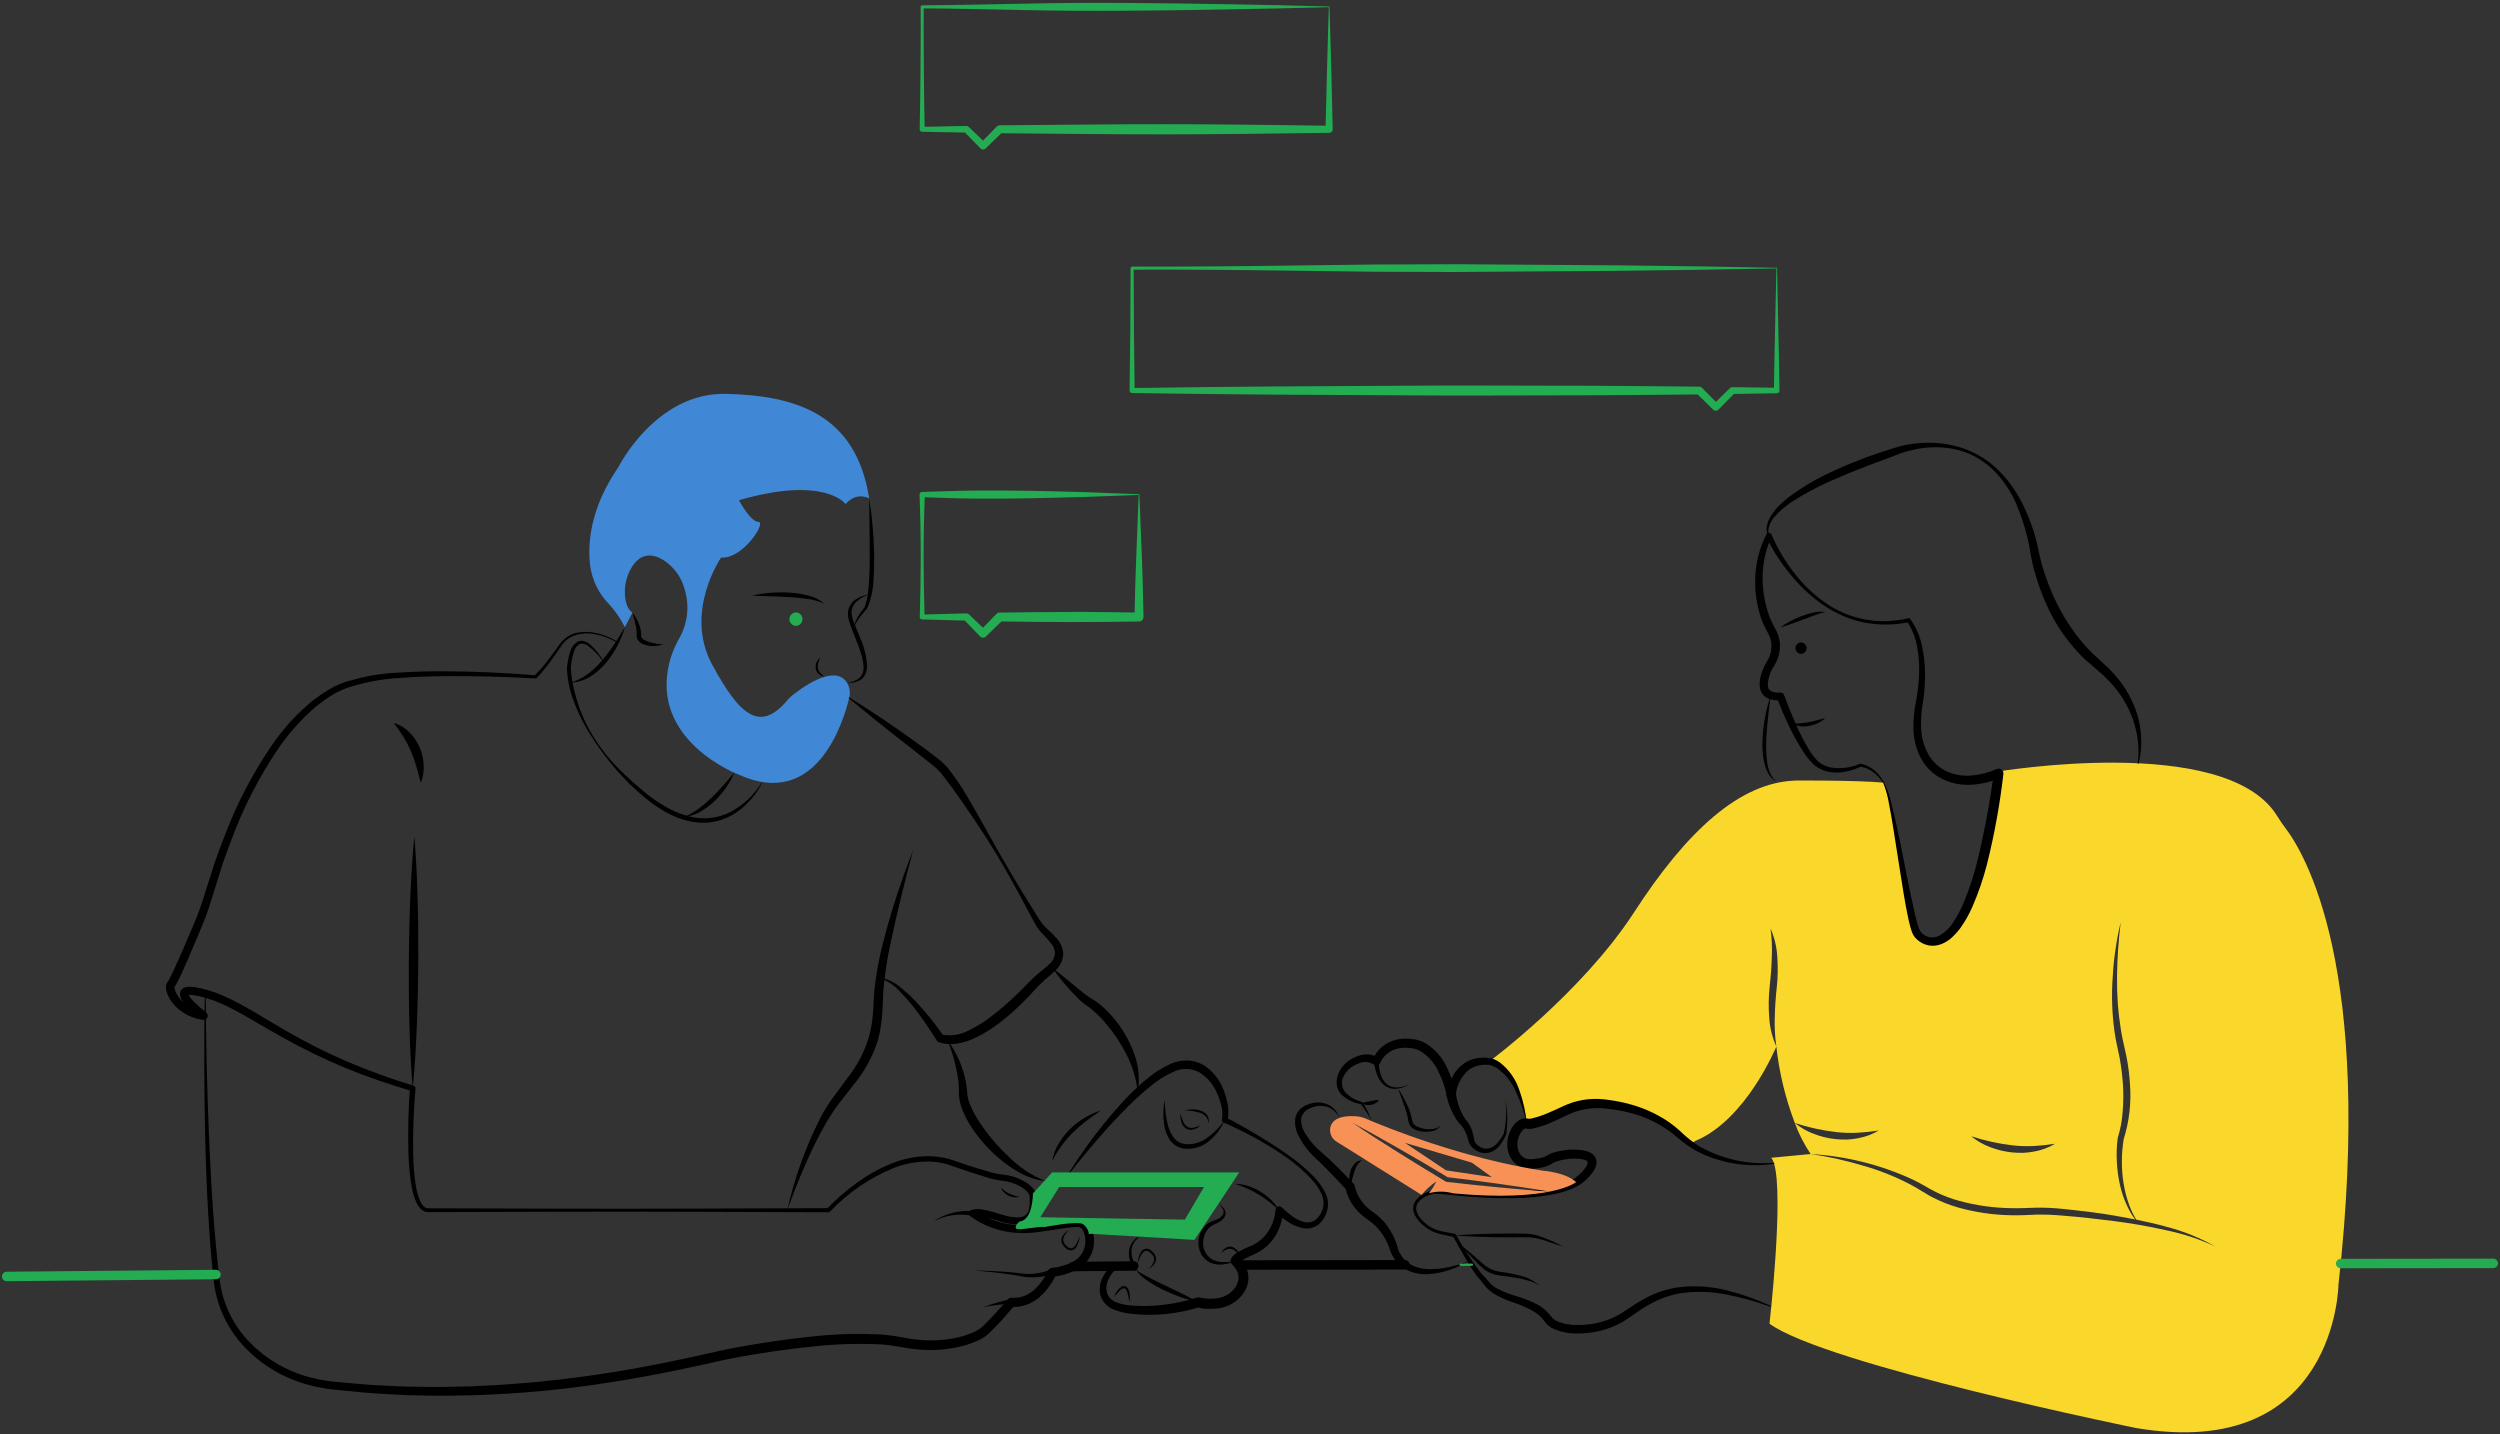 <svg width="366" height="210" viewBox="0 0 366 210" fill="none" xmlns="http://www.w3.org/2000/svg">
<rect x="0" y="0" width="366" height="210" fill="#333333" stroke="none"/>
<g clip-path="url(#clip0_154_18091)">
<path d="M334.516 121.141C334.064 120.552 333.667 119.928 333.27 119.297C325.623 107.321 292.21 112.998 292.21 112.998C288.432 141.871 281.856 138.468 280.639 136.652C279.421 134.836 277.222 117.003 275.768 114.578C271.565 114.21 262.979 114.273 262.979 114.273C254.692 114.467 246.899 121.73 239.231 133.561C231.563 145.385 218.043 155.393 218.043 155.393C218.043 155.393 222.058 155.76 223.519 164.493C224.417 164.77 227.109 163.585 229.072 162.628C230.822 161.775 232.774 161.418 234.715 161.596C237.874 161.887 242.418 162.892 246.05 166.315C246.496 166.73 246.97 167.115 247.469 167.466C247.928 167.209 248.186 167.036 248.186 167.036C255.673 163.945 260.056 153.209 260.056 153.209C259.449 151.86 259.095 150.41 259.013 148.933C258.894 147.463 258.915 145.985 259.075 144.518C259.235 143.084 259.347 141.663 259.389 140.235C259.461 138.795 259.398 137.352 259.201 135.924C259.797 137.281 260.137 138.735 260.203 140.214C260.305 141.683 260.275 143.159 260.112 144.622C259.952 146.05 259.862 147.471 259.827 148.905C259.775 150.344 259.852 151.784 260.056 153.209C260.476 157.04 261.386 160.801 262.763 164.402C264.741 165.055 266.781 165.504 268.852 165.74C269.87 165.856 270.896 165.888 271.92 165.837C272.969 165.779 274.014 165.668 275.051 165.504C274.115 166.063 273.085 166.448 272.011 166.641C271.473 166.744 270.929 166.809 270.382 166.835C269.834 166.842 269.286 166.821 268.74 166.773C267.654 166.655 266.588 166.399 265.567 166.01C264.55 165.633 263.602 165.09 262.763 164.402C263.349 166.005 264.127 167.532 265.08 168.949C270.241 169.245 275.3 170.508 279.992 172.671C281.181 173.218 282.274 173.953 283.373 174.494C284.493 175.05 285.665 175.493 286.873 175.817C289.306 176.477 291.812 176.831 294.333 176.871C295.613 176.912 296.831 176.843 298.153 176.801C299.452 176.787 300.75 176.85 302.042 176.989C304.603 177.252 307.156 177.543 309.689 177.987C310.656 178.153 311.617 178.333 312.577 178.52C312.132 177.918 311.749 177.273 311.436 176.594C310.947 175.57 310.58 174.493 310.343 173.385C310.1 172.277 309.953 171.15 309.905 170.016C309.842 168.873 309.886 167.727 310.037 166.593L310.044 166.558L310.058 166.509C310.439 165.28 310.675 164.01 310.761 162.725C310.869 161.423 310.883 160.114 310.802 158.809C310.712 157.503 310.552 156.203 310.322 154.914C310.072 153.646 309.738 152.322 309.557 150.985C309.192 148.318 309.108 145.622 309.307 142.938C309.376 141.6 309.515 140.263 309.717 138.946C309.903 137.624 310.156 136.313 310.475 135.016C310.146 137.652 309.964 140.303 309.933 142.959C309.894 145.595 310.087 148.23 310.51 150.832C310.601 151.484 310.761 152.121 310.893 152.759L311.324 154.727C311.581 156.057 311.751 157.402 311.832 158.754C312.038 161.463 311.724 164.187 310.907 166.78C310.734 167.845 310.646 168.923 310.642 170.002C310.634 171.101 310.721 172.197 310.9 173.281C311.075 174.368 311.354 175.435 311.735 176.469C312.003 177.195 312.341 177.894 312.744 178.555C314.254 178.86 315.75 179.206 317.232 179.615C319.724 180.264 322.119 181.236 324.357 182.505C322.045 181.422 319.611 180.617 317.107 180.107C315.819 179.809 314.523 179.551 313.217 179.331C313.213 179.327 313.208 179.325 313.203 179.324C311.999 179.116 310.789 178.936 309.571 178.777C307.038 178.451 304.498 178.167 301.959 177.966C300.701 177.849 299.437 177.8 298.174 177.82C296.942 177.862 295.592 177.952 294.312 177.91C291.703 177.857 289.112 177.47 286.602 176.76C285.342 176.393 284.121 175.906 282.956 175.304C282.371 175.02 281.801 174.639 281.265 174.327C280.729 174.001 280.194 173.662 279.63 173.385C277.38 172.208 275.01 171.274 272.56 170.598C270.111 169.867 267.611 169.316 265.08 168.949L259.326 169.497C259.504 169.74 259.634 170.016 259.709 170.307C261.191 175.083 259.055 193.789 259.055 193.789C267.272 199.791 312.758 209.071 312.758 209.071C342.079 213.985 342.351 188.05 342.351 188.05C347.597 141.51 337.285 124.717 334.516 121.141ZM297.825 168.582C297.288 168.685 296.744 168.75 296.197 168.776C295.649 168.783 295.101 168.762 294.555 168.713C293.469 168.596 292.403 168.34 291.382 167.951C290.364 167.574 289.417 167.03 288.578 166.343C290.556 166.996 292.596 167.444 294.666 167.681C295.685 167.796 296.711 167.829 297.735 167.778C298.784 167.72 299.829 167.608 300.866 167.445C299.93 168.004 298.9 168.389 297.825 168.582Z" fill="#FAD82B"/>
<path d="M275.707 114.611C275.506 114.31 275.284 114.024 275.04 113.757C274.797 113.494 274.531 113.254 274.244 113.039C273.959 112.83 273.652 112.652 273.328 112.51C273.015 112.371 272.683 112.281 272.343 112.245L272.451 112.224C271.753 112.559 271.015 112.804 270.255 112.955C269.483 113.121 268.687 113.147 267.906 113.032C267.095 112.912 266.33 112.579 265.691 112.068C265.103 111.543 264.587 110.944 264.157 110.286C263.317 109.018 262.57 107.691 261.922 106.316C261.269 104.95 260.682 103.57 260.134 102.151L260.696 102.521C260.048 102.587 259.394 102.488 258.794 102.233C258.445 102.07 258.151 101.81 257.946 101.484C257.757 101.17 257.645 100.816 257.618 100.45C257.585 99.823 257.674 99.197 257.881 98.604C258.062 98.038 258.301 97.493 258.595 96.976C259.145 96.175 259.403 95.21 259.326 94.242C259.282 93.771 259.152 93.312 258.942 92.887L258.563 92.18C258.431 91.929 258.304 91.674 258.186 91.413C257.94 90.892 257.743 90.348 257.6 89.789C257.443 89.245 257.316 88.694 257.219 88.136C257.098 87.583 257.061 87.016 256.991 86.455C256.969 85.889 256.934 85.325 256.964 84.76C257.012 82.487 257.57 80.254 258.599 78.224C258.635 78.156 258.689 78.099 258.756 78.06C258.823 78.022 258.899 78.003 258.976 78.006C259.054 78.009 259.128 78.033 259.192 78.077C259.256 78.121 259.306 78.181 259.336 78.252L259.343 78.268C260.192 80.221 261.276 82.064 262.57 83.757C263.86 85.467 265.408 86.967 267.161 88.202C268.908 89.44 270.904 90.287 273.012 90.683C275.116 91.07 277.278 91.012 279.358 90.514L279.372 90.511C279.421 90.499 279.472 90.503 279.52 90.519C279.567 90.536 279.609 90.566 279.639 90.606C280.479 91.756 281.064 93.072 281.355 94.464C281.665 95.825 281.823 97.215 281.827 98.61C281.835 99.998 281.735 101.385 281.53 102.759C281.285 104.062 281.193 105.39 281.255 106.715C281.318 107.995 281.666 109.246 282.273 110.376C282.879 111.465 283.806 112.343 284.928 112.892C286.071 113.423 287.335 113.647 288.592 113.541C289.88 113.437 291.141 113.114 292.32 112.585C292.434 112.536 292.558 112.517 292.681 112.532C292.804 112.546 292.921 112.592 293.02 112.666C293.119 112.739 293.197 112.838 293.246 112.951C293.295 113.064 293.313 113.188 293.298 113.311L293.297 113.32C292.786 117.737 291.992 122.117 290.919 126.434C290.363 128.612 289.632 130.743 288.734 132.805C288.272 133.858 287.705 134.862 287.042 135.803C286.695 136.287 286.301 136.737 285.866 137.145C285.415 137.586 284.885 137.938 284.303 138.183C283.679 138.45 282.99 138.526 282.324 138.401C281.663 138.266 281.057 137.943 280.576 137.472C280.32 137.23 280.115 136.939 279.975 136.616C279.863 136.337 279.767 136.052 279.69 135.761C279.534 135.207 279.416 134.662 279.299 134.115C278.839 131.933 278.523 129.747 278.173 127.565L277.142 121.026C276.966 119.937 276.781 118.851 276.567 117.771C276.394 116.69 276.105 115.631 275.707 114.611L275.702 114.601C275.695 114.585 275.694 114.566 275.7 114.549C275.706 114.532 275.718 114.519 275.734 114.511C275.75 114.503 275.769 114.501 275.786 114.507C275.803 114.512 275.818 114.524 275.826 114.539C276.311 115.545 276.675 116.603 276.913 117.693C277.189 118.766 277.435 119.845 277.674 120.925C278.157 123.084 278.563 125.256 278.999 127.42C279.427 129.584 279.871 131.749 280.358 133.88C280.486 134.409 280.616 134.941 280.772 135.446C280.843 135.687 280.928 135.924 281.027 136.156C281.112 136.338 281.235 136.5 281.387 136.633C281.703 136.938 282.105 137.14 282.539 137.211C282.972 137.283 283.418 137.221 283.815 137.033C284.692 136.567 285.429 135.877 285.95 135.035C286.534 134.149 287.036 133.212 287.45 132.236C288.293 130.236 288.973 128.172 289.485 126.064C290.52 121.801 291.326 117.486 291.9 113.139L292.878 113.873C291.544 114.448 290.122 114.791 288.672 114.885C287.183 114.986 285.694 114.697 284.353 114.047C283.004 113.371 281.901 112.293 281.196 110.963C280.533 109.664 280.169 108.235 280.129 106.778C280.093 105.374 280.224 103.97 280.521 102.597C280.769 101.279 280.915 99.944 280.959 98.603C281.008 97.268 280.905 95.931 280.651 94.618C280.423 93.324 279.929 92.09 279.201 90.994L279.482 91.085C277.32 91.531 275.092 91.55 272.922 91.14C271.842 90.93 270.79 90.597 269.786 90.149C268.779 89.713 267.817 89.181 266.913 88.561C265.112 87.312 263.5 85.812 262.127 84.107C260.723 82.417 259.531 80.563 258.578 78.585L259.321 78.629C258.448 80.559 258.015 82.657 258.051 84.773C258.055 85.829 258.166 86.882 258.382 87.915C258.483 88.433 258.612 88.945 258.77 89.449C258.909 89.947 259.09 90.433 259.311 90.901C259.419 91.137 259.537 91.372 259.661 91.605C259.785 91.844 259.912 92.049 260.06 92.342C260.338 92.9 260.511 93.504 260.572 94.124C260.666 95.356 260.338 96.584 259.64 97.606C259.126 98.432 258.838 99.378 258.802 100.349C258.799 100.524 258.846 100.696 258.937 100.846C259.028 100.996 259.16 101.117 259.317 101.196C259.733 101.368 260.185 101.438 260.634 101.398L260.641 101.397C260.761 101.392 260.88 101.425 260.98 101.492C261.08 101.559 261.156 101.655 261.196 101.768C261.694 103.152 262.256 104.536 262.856 105.888C263.433 107.244 264.107 108.556 264.874 109.816C265.24 110.427 265.684 110.988 266.195 111.484C266.718 111.932 267.35 112.233 268.028 112.357C269.461 112.584 270.928 112.402 272.261 111.832L272.29 111.82C272.315 111.81 272.343 111.807 272.37 111.81C272.759 111.87 273.136 111.993 273.485 112.174C273.824 112.346 274.143 112.556 274.435 112.799C274.72 113.044 274.98 113.317 275.211 113.612C275.44 113.905 275.645 114.215 275.826 114.539C275.831 114.547 275.834 114.556 275.835 114.565C275.836 114.574 275.835 114.583 275.833 114.592C275.831 114.601 275.827 114.609 275.821 114.616C275.815 114.623 275.808 114.63 275.801 114.634C275.785 114.642 275.766 114.645 275.749 114.64C275.732 114.636 275.717 114.625 275.707 114.611Z" fill="black"/>
<path d="M259.238 101.795C259.096 102.898 258.948 103.991 258.832 105.086C258.723 106.182 258.618 107.275 258.584 108.367C258.53 109.454 258.575 110.543 258.719 111.621C258.79 112.155 258.934 112.677 259.147 113.172C259.347 113.68 259.679 114.126 260.11 114.464C259.6 114.202 259.18 113.796 258.901 113.297C258.626 112.797 258.421 112.261 258.294 111.705C258.056 110.602 257.964 109.474 258.021 108.347C258.067 107.232 258.195 106.121 258.405 105.024C258.601 103.929 258.88 102.849 259.238 101.795ZM258.903 78.466C258.76 78.217 258.669 77.942 258.636 77.657C258.603 77.372 258.629 77.083 258.712 76.808L258.827 76.395L259.007 76.013C259.069 75.887 259.126 75.755 259.194 75.632L259.43 75.285C259.744 74.822 260.1 74.389 260.493 73.991C260.892 73.606 261.316 73.251 261.732 72.881C263.486 71.56 265.366 70.411 267.344 69.45C268.33 68.984 269.328 68.538 270.325 68.094C271.334 67.682 272.348 67.284 273.365 66.892C274.385 66.52 275.42 66.2 276.449 65.859C276.97 65.703 277.472 65.526 278.029 65.373C278.568 65.228 279.115 65.112 279.667 65.025C281.859 64.666 284.101 64.757 286.256 65.293C288.403 65.832 290.387 66.879 292.041 68.345C293.672 69.834 295.016 71.607 296.006 73.578C297.001 75.54 297.761 77.612 298.271 79.751L298.281 79.809C298.819 82.744 299.764 85.59 301.091 88.266C301.745 89.6 302.503 90.882 303.358 92.1C304.199 93.32 305.148 94.462 306.193 95.513L307.848 97.04C308.443 97.559 309.003 98.117 309.523 98.71C310.587 99.882 311.465 101.208 312.126 102.644C313.496 105.481 313.839 108.702 313.096 111.762C313.092 111.779 313.081 111.794 313.066 111.803C313.051 111.813 313.033 111.816 313.015 111.812C312.998 111.809 312.983 111.799 312.973 111.785C312.962 111.77 312.958 111.753 312.96 111.735L312.961 111.727C313.157 110.233 313.097 108.717 312.783 107.243C312.498 105.783 311.982 104.378 311.255 103.079C310.897 102.434 310.499 101.811 310.063 101.216C309.616 100.628 309.132 100.07 308.612 99.546C308.104 99.009 307.56 98.507 306.984 98.043L305.216 96.519C302.946 94.334 301.102 91.748 299.78 88.893C299.121 87.479 298.564 86.021 298.113 84.528C297.644 83.035 297.303 81.505 297.094 79.955L297.104 80.012C296.688 77.931 296.067 75.896 295.25 73.937C294.432 71.974 293.231 70.193 291.717 68.696C290.939 67.972 290.072 67.348 289.137 66.839C288.196 66.341 287.189 65.977 286.147 65.756C284.06 65.341 281.906 65.392 279.841 65.905C279.329 66.023 278.824 66.168 278.328 66.338C277.851 66.506 277.344 66.724 276.839 66.915L273.8 68.047C272.803 68.448 271.803 68.841 270.796 69.221L267.839 70.487C265.89 71.358 264.012 72.376 262.22 73.532C261.802 73.85 261.368 74.157 260.962 74.492C260.564 74.83 260.192 75.199 259.852 75.595L259.597 75.893C259.523 75.998 259.461 76.11 259.392 76.219L259.189 76.55L259.049 76.905C258.848 77.376 258.837 77.907 259.017 78.386L259.023 78.4C259.031 78.416 259.032 78.434 259.026 78.451C259.021 78.467 259.009 78.481 258.994 78.489C258.979 78.497 258.961 78.5 258.944 78.495C258.927 78.491 258.913 78.481 258.903 78.466ZM260.624 91.857C261.587 91.168 262.637 90.609 263.748 90.195C264.303 89.983 264.873 89.812 265.453 89.685C266.038 89.538 266.646 89.51 267.241 89.603C266.673 89.725 266.115 89.894 265.573 90.106L263.948 90.719C262.86 91.126 261.775 91.545 260.624 91.857ZM263.669 95.731C263.888 95.723 264.096 95.632 264.248 95.475C264.4 95.317 264.485 95.108 264.485 94.89C264.485 94.671 264.4 94.462 264.248 94.305C264.096 94.148 263.888 94.056 263.669 94.048C263.45 94.056 263.243 94.148 263.09 94.305C262.938 94.462 262.853 94.671 262.853 94.89C262.853 95.108 262.938 95.317 263.09 95.475C263.243 95.632 263.45 95.723 263.669 95.731ZM262.307 105.924C262.73 105.937 263.154 105.925 263.576 105.889C263.988 105.851 264.394 105.802 264.797 105.725C265.199 105.647 265.6 105.558 266.003 105.448C266.406 105.34 266.811 105.22 267.241 105.113C266.921 105.416 266.556 105.667 266.158 105.858C265.758 106.051 265.335 106.192 264.899 106.277C264.02 106.465 263.103 106.341 262.307 105.924ZM259.173 191.303C257.081 190.536 254.93 189.939 252.74 189.517C250.586 189.08 248.372 189.009 246.194 189.309L245.392 189.443L244.609 189.655C244.089 189.8 243.578 189.975 243.08 190.18C242.082 190.608 241.126 191.125 240.223 191.725C239.303 192.326 238.431 193.014 237.403 193.608C236.374 194.183 235.267 194.607 234.116 194.865C232.973 195.135 231.8 195.253 230.626 195.216C229.396 195.217 228.184 194.924 227.091 194.362C226.79 194.179 226.521 193.947 226.296 193.676C226.094 193.429 225.97 193.249 225.793 193.047C225.462 192.667 225.078 192.336 224.654 192.063C223.721 191.522 222.735 191.077 221.713 190.733C220.609 190.384 219.551 189.906 218.56 189.309C218.059 188.971 217.618 188.552 217.256 188.068C217.078 187.84 216.919 187.621 216.748 187.42C216.664 187.315 216.576 187.226 216.486 187.124C216.388 187.009 216.275 186.893 216.191 186.776C215.527 185.858 214.916 184.902 214.364 183.913C213.805 182.941 213.249 181.972 212.715 180.985L212.878 181.105L211.445 180.794C210.95 180.709 210.464 180.577 209.995 180.398C209.054 180.007 208.228 179.384 207.594 178.589C207.247 178.191 207.009 177.71 206.902 177.194C206.861 176.922 206.879 176.644 206.953 176.379C207.028 176.114 207.157 175.868 207.334 175.656C207.672 175.259 208.086 174.932 208.552 174.695C209.018 174.458 209.526 174.316 210.047 174.276C210.551 174.247 211.057 174.268 211.557 174.337L213.015 174.442C213.988 174.503 214.961 174.549 215.935 174.578C217.882 174.638 219.83 174.624 221.764 174.504C223.686 174.405 225.595 174.138 227.47 173.708C228.376 173.493 229.254 173.173 230.085 172.754C230.475 172.551 230.837 172.301 231.164 172.008C231.493 171.708 231.791 171.377 232.055 171.02C232.275 170.771 232.413 170.46 232.449 170.131C232.437 170.059 232.425 170.032 232.334 169.953C232.197 169.866 232.048 169.8 231.891 169.757C231.021 169.582 230.126 169.57 229.251 169.721C228.804 169.783 228.362 169.88 227.93 170.011C227.754 170.063 227.584 170.134 227.424 170.223L227.274 170.32C227.208 170.366 227.142 170.402 227.076 170.439C226.946 170.511 226.813 170.576 226.676 170.632C226.165 170.835 225.632 170.973 225.087 171.043C224.825 171.08 224.565 171.106 224.305 171.124C224.005 171.151 223.702 171.14 223.405 171.091C222.775 170.985 222.192 170.691 221.733 170.249C221.295 169.812 220.978 169.271 220.811 168.677C220.52 167.537 220.674 166.33 221.242 165.299C221.524 164.724 221.969 164.245 222.522 163.921C222.707 163.824 222.907 163.759 223.114 163.73C223.235 163.714 223.357 163.713 223.478 163.727C223.541 163.734 223.604 163.746 223.665 163.761L223.744 163.782L223.753 163.781C223.895 163.795 224.038 163.785 224.178 163.754C225.073 163.549 225.945 163.256 226.783 162.881C227.223 162.695 227.662 162.5 228.099 162.296L228.752 161.988C228.987 161.876 229.226 161.771 229.468 161.672C230.438 161.285 231.457 161.035 232.496 160.93C233.524 160.838 234.559 160.873 235.577 161.036C236.573 161.172 237.559 161.371 238.53 161.632C240.484 162.145 242.342 162.969 244.032 164.072C244.871 164.632 245.655 165.268 246.377 165.971C247.073 166.609 247.818 167.193 248.604 167.717C251.959 169.665 255.831 170.545 259.702 170.238L259.708 170.237C259.726 170.236 259.744 170.242 259.757 170.254C259.771 170.265 259.78 170.282 259.782 170.3C259.783 170.318 259.778 170.335 259.767 170.349C259.756 170.363 259.74 170.373 259.722 170.375C255.764 170.98 251.717 170.292 248.184 168.414C247.32 167.894 246.499 167.307 245.727 166.657C243.591 164.768 241.01 163.446 238.224 162.814C237.3 162.593 236.362 162.43 235.416 162.327C234.498 162.203 233.568 162.195 232.648 162.303C231.74 162.409 230.851 162.639 230.006 162.988C229.797 163.076 229.59 163.17 229.385 163.271L228.717 163.596C228.27 163.81 227.818 164.018 227.362 164.219C226.422 164.659 225.436 164.994 224.423 165.218C224.083 165.289 223.732 165.289 223.391 165.219L223.31 165.2C223.284 165.194 223.305 165.2 223.3 165.199L223.307 165.2C223.311 165.2 223.312 165.199 223.306 165.2C223.27 165.207 223.236 165.22 223.205 165.237C222.922 165.428 222.696 165.691 222.549 165.998C222.164 166.693 222.052 167.506 222.235 168.278C222.331 168.627 222.51 168.948 222.758 169.213C223.004 169.456 223.317 169.619 223.658 169.681C223.843 169.714 224.031 169.723 224.218 169.706C224.447 169.693 224.674 169.674 224.896 169.646C225.323 169.599 225.743 169.499 226.145 169.349C226.235 169.314 226.322 169.274 226.407 169.228C226.447 169.208 226.486 169.185 226.524 169.161L226.683 169.061C226.947 168.909 227.23 168.79 227.523 168.707C228.029 168.561 228.546 168.456 229.069 168.391C230.129 168.225 231.211 168.266 232.256 168.511C232.57 168.602 232.866 168.747 233.13 168.94C233.295 169.067 233.432 169.225 233.534 169.406C233.636 169.587 233.7 169.787 233.722 169.993C233.75 170.349 233.68 170.705 233.52 171.024C233.399 171.287 233.248 171.534 233.069 171.762C232.747 172.185 232.381 172.573 231.977 172.919C231.567 173.268 231.115 173.564 230.631 173.801C229.705 174.24 228.729 174.568 227.726 174.779C225.776 175.179 223.792 175.387 221.802 175.4C219.829 175.442 217.863 175.375 215.903 175.25C214.923 175.186 213.945 175.106 212.969 175.009L211.506 174.853C211.038 174.781 210.564 174.754 210.091 174.773C209.635 174.802 209.188 174.92 208.777 175.121C208.366 175.321 207.999 175.601 207.697 175.943C207.556 176.104 207.451 176.293 207.39 176.497C207.329 176.701 207.312 176.916 207.341 177.128C207.431 177.57 207.632 177.982 207.926 178.325C208.51 179.066 209.28 179.641 210.158 179.992C210.604 180.157 211.066 180.278 211.536 180.352L212.976 180.632C213.009 180.638 213.04 180.651 213.068 180.67C213.095 180.689 213.118 180.714 213.135 180.743L213.139 180.751C214.217 182.686 215.427 184.545 216.761 186.314C216.845 186.421 216.935 186.5 217.02 186.595C217.12 186.698 217.233 186.804 217.328 186.913C217.529 187.129 217.709 187.355 217.884 187.56C218.209 187.961 218.6 188.303 219.041 188.573C219.994 189.088 221.004 189.49 222.051 189.771C223.168 190.091 224.247 190.532 225.268 191.086C225.793 191.407 226.271 191.8 226.686 192.254C226.884 192.467 227.088 192.74 227.245 192.92C227.385 193.073 227.547 193.204 227.726 193.309C228.641 193.755 229.649 193.982 230.668 193.973C231.735 194.006 232.803 193.906 233.846 193.677C234.886 193.455 235.888 193.085 236.821 192.577C237.736 192.059 238.653 191.394 239.617 190.789C240.593 190.173 241.623 189.647 242.695 189.218C243.24 189.019 243.797 188.853 244.362 188.72L245.209 188.529L246.069 188.419C248.347 188.188 250.647 188.359 252.866 188.925C255.052 189.476 257.181 190.229 259.226 191.175C259.242 191.182 259.255 191.196 259.262 191.212C259.269 191.228 259.269 191.247 259.263 191.263C259.257 191.28 259.244 191.293 259.228 191.301C259.212 191.309 259.194 191.31 259.177 191.305L259.173 191.303Z" fill="black"/>
<path d="M212.925 180.868C214.28 180.752 215.635 180.698 216.99 180.653C218.345 180.602 219.7 180.594 221.055 180.587L223.088 180.602C223.786 180.602 224.481 180.697 225.153 180.886C226.44 181.341 227.695 181.882 228.909 182.505C228.255 182.319 227.614 182.098 226.966 181.896C226.342 181.656 225.701 181.459 225.05 181.305C224.405 181.172 223.746 181.115 223.088 181.133L221.055 181.148C219.7 181.141 218.345 181.134 216.99 181.082C215.635 181.038 214.28 180.983 212.925 180.868ZM213.614 182.074C214.525 182.774 215.396 183.52 216.26 184.274C216.707 184.636 217.105 185.063 217.54 185.365C217.979 185.679 218.472 185.914 218.994 186.056C219.497 186.206 220.079 186.229 220.653 186.335C221.225 186.429 221.792 186.552 222.351 186.705C223.495 186.944 224.558 187.471 225.439 188.237C224.965 187.923 224.446 187.685 223.899 187.531C223.36 187.359 222.81 187.224 222.253 187.125C221.695 187.029 221.137 186.929 220.573 186.86C219.992 186.805 219.414 186.717 218.842 186.596C218.258 186.429 217.709 186.157 217.225 185.791C216.779 185.415 216.356 185.011 215.961 184.583C215.161 183.767 214.367 182.944 213.614 182.074ZM200.809 164.131C200.36 163.225 199.811 162.371 199.173 161.586L199.281 161.655C198.213 161.488 197.219 161.013 196.42 160.288C196.003 159.869 195.747 159.318 195.694 158.73C195.668 158.438 195.681 158.145 195.733 157.856C195.804 157.582 195.891 157.311 195.992 157.046C196.479 156.012 197.337 155.198 198.397 154.763C198.927 154.512 199.504 154.374 200.091 154.358C200.723 154.355 201.341 154.548 201.857 154.911L200.942 155.202C201.082 154.825 201.273 154.468 201.511 154.143C201.736 153.824 202 153.534 202.297 153.279C202.895 152.77 203.606 152.408 204.371 152.222C205.11 152.046 205.876 152.006 206.629 152.106L207.167 152.175C207.377 152.205 207.583 152.256 207.783 152.326C208.155 152.453 208.511 152.62 208.845 152.826C210.106 153.637 211.114 154.784 211.757 156.135C212.387 157.415 212.846 158.772 213.122 160.171L211.809 160.251C211.922 159.361 212.191 158.497 212.604 157.7C213.014 156.878 213.626 156.172 214.383 155.648C215.156 155.144 216.056 154.866 216.98 154.846C217.201 154.837 217.422 154.844 217.642 154.866L217.97 154.886C218.099 154.892 218.227 154.913 218.35 154.948C218.795 155.08 219.214 155.283 219.592 155.551C220.947 156.612 221.949 158.055 222.466 159.693C223.012 161.243 223.366 162.854 223.52 164.49C223.158 162.913 222.64 161.375 221.973 159.9C221.366 158.462 220.365 157.223 219.086 156.323C218.783 156.138 218.455 155.999 218.112 155.91C218.038 155.892 217.963 155.885 217.887 155.889L217.604 155.887C216.697 155.841 215.801 156.097 215.055 156.612C214.497 157.075 214.039 157.646 213.708 158.29C213.378 158.934 213.182 159.639 213.133 160.36L213.133 160.365C213.116 160.521 213.044 160.667 212.93 160.775C212.815 160.883 212.666 160.948 212.509 160.957C212.351 160.966 212.196 160.919 212.07 160.824C211.944 160.73 211.855 160.594 211.82 160.44C211.554 159.166 211.123 157.931 210.539 156.766C209.993 155.647 209.162 154.689 208.13 153.989C207.884 153.833 207.621 153.705 207.346 153.608C207.224 153.562 207.098 153.529 206.969 153.508L206.491 153.442C205.886 153.355 205.271 153.374 204.673 153.5C204.101 153.619 203.564 153.871 203.107 154.234C202.66 154.596 202.306 155.058 202.072 155.582L202.044 155.648C201.984 155.788 201.871 155.898 201.729 155.955C201.588 156.012 201.429 156.011 201.289 155.951C201.242 155.931 201.197 155.904 201.157 155.873C200.814 155.641 200.416 155.505 200.003 155.48C199.59 155.454 199.178 155.539 198.809 155.726C197.95 156.028 197.23 156.63 196.783 157.421C196.551 157.791 196.438 158.223 196.46 158.659C196.482 159.095 196.638 159.514 196.906 159.86C197.565 160.567 198.414 161.071 199.352 161.312L199.375 161.319C199.41 161.329 199.44 161.351 199.46 161.381C200.033 162.232 200.487 163.157 200.809 164.131ZM196.114 163.66C195.741 162.895 195.079 162.308 194.272 162.028C193.489 161.805 192.651 161.867 191.911 162.205C191.554 162.315 191.234 162.518 190.983 162.794C190.733 163.069 190.562 163.407 190.488 163.771C190.454 164.534 190.663 165.288 191.084 165.926C191.508 166.631 192.013 167.284 192.588 167.873C192.727 168.026 192.874 168.165 193.019 168.307L193.491 168.718C193.828 169.008 194.153 169.303 194.475 169.601C195.766 170.791 196.972 172.04 198.175 173.308C198.266 173.403 198.325 173.523 198.346 173.652L198.353 173.696C198.432 174.099 198.564 174.49 198.746 174.859C199.127 175.651 199.669 176.355 200.337 176.928C200.676 177.234 201.015 177.439 201.469 177.786C202.301 178.436 203.003 179.236 203.538 180.144C204.077 181.036 204.476 182.005 204.721 183.017L204.69 182.918C205.007 183.793 205.602 184.54 206.385 185.047C207.222 185.533 208.171 185.792 209.139 185.8C210.155 185.822 211.169 185.718 212.159 185.489C213.171 185.269 214.164 184.969 215.128 184.59C214.222 185.12 213.266 185.557 212.273 185.895C211.264 186.247 210.211 186.462 209.145 186.532C208.023 186.613 206.901 186.39 205.896 185.888C205.388 185.607 204.932 185.242 204.547 184.809C204.174 184.372 203.864 183.887 203.624 183.366L203.611 183.334L203.592 183.267C203.335 182.399 202.955 181.572 202.463 180.811C201.977 180.059 201.364 179.395 200.652 178.849C200.333 178.605 199.837 178.299 199.449 177.956C199.041 177.613 198.669 177.23 198.34 176.811C198.005 176.391 197.72 175.933 197.49 175.448C197.246 174.941 197.078 174.402 196.99 173.847L197.168 174.235C196.003 172.973 194.8 171.728 193.594 170.513C193.291 170.212 192.984 169.914 192.674 169.627L192.181 169.166C192.022 169 191.86 168.835 191.714 168.662C191.112 167.977 190.595 167.222 190.174 166.413C189.682 165.565 189.496 164.575 189.647 163.607C189.701 163.353 189.797 163.109 189.931 162.886C190.075 162.675 190.238 162.478 190.418 162.297L191.023 161.882L191.672 161.617C192.559 161.304 193.532 161.332 194.4 161.695C194.806 161.887 195.168 162.161 195.463 162.499C195.758 162.838 195.979 163.233 196.114 163.66Z" fill="black"/>
<path d="M197.672 173.772C197.459 173.005 197.474 172.193 197.714 171.434C197.829 171.038 198.034 170.673 198.312 170.367C198.448 170.211 198.616 170.084 198.805 169.997C198.994 169.909 199.199 169.863 199.407 169.86C199.098 170.052 198.841 170.318 198.66 170.634C198.484 170.939 198.347 171.265 198.251 171.603C198.028 172.289 197.892 173.015 197.672 173.772ZM199.316 161.485C199.794 161.368 200.185 161.287 200.599 161.205C201.033 161.108 201.475 161.051 201.919 161.035C201.617 161.415 201.186 161.672 200.707 161.756C200.469 161.811 200.222 161.816 199.982 161.769C199.742 161.723 199.515 161.626 199.316 161.485ZM201.856 155.391C201.848 155.993 201.927 156.593 202.092 157.172C202.237 157.751 202.547 158.275 202.984 158.683C203.215 158.877 203.483 159.022 203.772 159.109C204.061 159.196 204.365 159.223 204.665 159.189C204.977 159.164 205.287 159.113 205.591 159.037L206.486 158.715L205.618 159.119C205.314 159.225 205.001 159.306 204.683 159.361C204.353 159.426 204.014 159.424 203.685 159.354C203.356 159.285 203.045 159.149 202.77 158.957C202.232 158.542 201.825 157.981 201.598 157.342C201.357 156.718 201.209 156.063 201.16 155.397C201.156 155.351 201.161 155.305 201.175 155.261C201.189 155.217 201.211 155.176 201.241 155.141C201.271 155.106 201.307 155.077 201.348 155.056C201.389 155.035 201.434 155.023 201.48 155.019C201.526 155.016 201.572 155.021 201.616 155.036C201.66 155.05 201.701 155.073 201.736 155.103C201.77 155.133 201.799 155.17 201.819 155.211C201.84 155.252 201.852 155.297 201.855 155.343C201.856 155.354 201.856 155.364 201.856 155.374L201.856 155.391Z" fill="black"/>
<path d="M204.659 159.307C205.142 160.039 205.568 160.807 205.935 161.604C206.345 162.406 206.626 163.267 206.767 164.156C206.806 164.322 206.886 164.475 206.998 164.604C207.11 164.732 207.251 164.831 207.41 164.893C207.774 165.075 208.164 165.2 208.567 165.262C208.978 165.337 209.4 165.341 209.812 165.273C210.238 165.237 210.633 165.038 210.916 164.719C210.809 164.92 210.662 165.097 210.484 165.238C210.305 165.38 210.099 165.482 209.878 165.54C209.438 165.669 208.979 165.721 208.521 165.691C208.054 165.67 207.595 165.56 207.169 165.367C206.921 165.27 206.702 165.111 206.533 164.906C206.365 164.7 206.252 164.455 206.205 164.193C206.065 163.364 205.841 162.55 205.536 161.765L204.659 159.307ZM213.155 160.194C213.309 161.277 213.654 162.323 214.174 163.286C214.304 163.516 214.452 163.736 214.617 163.943C214.826 164.192 215.011 164.461 215.169 164.745C215.329 165.032 215.456 165.336 215.55 165.651C215.646 165.983 215.69 166.259 215.757 166.533C215.79 166.778 215.857 167.017 215.956 167.243C216.093 167.447 216.264 167.625 216.463 167.769C216.659 167.922 216.884 168.035 217.125 168.101C217.365 168.166 217.617 168.184 217.864 168.153C218.385 168.045 218.854 167.763 219.193 167.354C219.574 166.933 219.898 166.464 220.158 165.96L220.143 166.005C220.317 165.189 220.433 164.362 220.489 163.53C220.565 162.694 220.509 161.853 220.324 161.035C220.57 161.845 220.688 162.688 220.673 163.535C220.677 164.383 220.62 165.231 220.504 166.072C220.502 166.085 220.499 166.097 220.493 166.109L220.49 166.117C220.251 166.676 219.94 167.201 219.565 167.68C219.178 168.208 218.622 168.589 217.989 168.761C217.656 168.83 217.312 168.833 216.977 168.769C216.643 168.705 216.324 168.575 216.04 168.388C215.748 168.206 215.491 167.974 215.283 167.701C215.169 167.55 215.086 167.378 215.038 167.195L214.908 166.762C214.79 166.231 214.586 165.722 214.303 165.257C214.158 165.038 213.993 164.833 213.81 164.645C213.591 164.408 213.391 164.153 213.211 163.885C212.529 162.825 212.045 161.651 211.782 160.419C211.761 160.33 211.759 160.238 211.774 160.149C211.789 160.059 211.822 159.973 211.87 159.895C211.919 159.818 211.982 159.751 212.057 159.698C212.131 159.645 212.216 159.608 212.305 159.587C212.394 159.567 212.486 159.564 212.577 159.579C212.667 159.594 212.753 159.627 212.831 159.676C212.908 159.724 212.975 159.787 213.029 159.861C213.082 159.935 213.119 160.019 213.14 160.108C213.144 160.125 213.147 160.141 213.15 160.158L213.155 160.194ZM211.871 172.339C211.899 172.339 211.92 172.345 211.948 172.345L212.01 172.387L211.871 172.339Z" fill="black"/>
<path d="M225.989 171.402C214.035 169.593 202.77 164.978 199.973 163.779C199.488 163.567 198.97 163.443 198.442 163.411C195.895 163.28 195.018 164.104 194.782 164.957C194.676 165.369 194.706 165.803 194.867 166.197C195.029 166.59 195.314 166.921 195.679 167.14L208.114 174.93L208.121 174.923C208.747 174.173 209.473 173.511 210.278 172.955C209.984 173.571 209.622 174.152 209.199 174.688C210.357 174.371 211.579 174.376 212.734 174.702C227.13 176.06 230.749 173.066 230.749 173.066C229.204 171.631 225.989 171.402 225.989 171.402ZM215.489 170.217L218.412 172.338L211.711 171.34L205.678 167.313L215.489 170.217ZM219.247 173.814C216.756 173.586 214.272 173.301 211.787 173.024C211.739 173.015 211.692 172.999 211.648 172.976C209.352 171.597 207.063 170.203 204.795 168.776L201.392 166.62C200.279 165.879 199.144 165.165 198.038 164.402C199.228 165.026 200.397 165.685 201.573 166.322L205.073 168.311C207.383 169.621 209.665 170.98 211.947 172.345C214.397 172.643 216.86 172.948 219.309 173.295C221.779 173.641 224.257 174.001 226.72 174.431C224.222 174.279 221.731 174.05 219.247 173.814Z" fill="#F79155"/>
<path d="M212.01 172.387L211.871 172.338C211.899 172.338 211.92 172.345 211.948 172.345L212.01 172.387Z" fill="white"/>
<path d="M127.245 72.966C127.245 72.966 125.458 71.898 123.791 73.796C123.791 73.796 120.813 69.582 108.187 73.231C108.187 73.231 109.855 76.406 111.046 76.406C112.237 76.406 108.783 81.864 105.567 81.627C105.567 81.627 100.087 89.576 104.256 97.287C108.365 104.888 111.317 107.303 115.393 102.373C115.518 102.22 115.657 102.079 115.809 101.953C116.981 100.99 122.17 96.987 124.01 99.972C124.401 100.635 124.513 101.425 124.321 102.171C123.482 105.672 119.556 118.57 108.187 113.423C108.187 113.423 94.937 108.474 98.063 96.75C98.397 95.557 98.881 94.412 99.505 93.341C100.106 92.247 100.476 91.042 100.594 89.8C100.711 88.558 100.572 87.306 100.186 86.12C99.707 84.428 98.626 82.968 97.146 82.012C95.711 81.12 93.819 80.721 92.386 83.215C91.793 84.252 91.48 85.425 91.478 86.619C91.475 87.711 91.68 89.051 92.583 89.694L91.478 91.83C90.877 90.612 90.109 89.483 89.195 88.477C87.664 86.933 86.681 84.933 86.394 82.783C85.99 79.371 86.477 74.276 90.558 68.339C90.558 68.339 96.038 57.424 106.281 57.661C116.525 57.898 125.339 60.627 127.245 72.966Z" fill="#4087D5"/>
<path d="M110.093 87.203C111.872 86.797 113.7 86.647 115.522 86.757C116.44 86.802 117.351 86.94 118.241 87.168C119.149 87.362 119.993 87.782 120.694 88.389C119.885 88.015 119.02 87.772 118.134 87.671C117.258 87.546 116.375 87.454 115.483 87.415C113.702 87.305 111.912 87.296 110.093 87.203ZM127.245 87.033C126.594 87.23 125.991 87.561 125.475 88.005C125.231 88.205 125.032 88.455 124.891 88.738C124.75 89.02 124.671 89.33 124.658 89.645C124.706 90.292 124.876 90.924 125.16 91.507L125.938 93.415C126.52 94.705 126.857 96.091 126.935 97.504C126.933 97.876 126.865 98.245 126.732 98.592C126.59 98.944 126.357 99.253 126.056 99.487C125.447 99.869 124.727 100.04 124.01 99.971C124.682 99.914 125.322 99.659 125.849 99.239C126.065 99.009 126.228 98.735 126.326 98.436C126.425 98.137 126.456 97.82 126.418 97.508C126.367 96.847 126.232 96.195 126.017 95.568C125.817 94.926 125.578 94.29 125.323 93.656C125.078 93.017 124.813 92.382 124.575 91.727C124.461 91.397 124.345 91.068 124.256 90.72C124.144 90.36 124.107 89.981 124.145 89.606C124.185 89.234 124.307 88.874 124.502 88.554C124.697 88.233 124.961 87.96 125.275 87.753C125.865 87.36 126.54 87.113 127.245 87.033Z" fill="black"/>
<path d="M127.245 72.966C127.468 74.296 127.634 75.633 127.743 76.977C127.867 78.319 127.944 79.665 127.973 81.015C127.994 82.365 127.974 83.717 127.868 85.07C127.806 86.45 127.496 87.807 126.954 89.078C126.947 89.094 126.937 89.108 126.925 89.121C126.506 89.57 126.114 90.041 125.749 90.533C125.568 90.78 125.407 91.04 125.267 91.312C125.112 91.577 125.05 91.886 125.091 92.19C124.995 91.884 125.013 91.554 125.14 91.26C125.249 90.963 125.382 90.676 125.538 90.4C125.849 89.851 126.209 89.33 126.613 88.844L126.583 88.887C126.814 88.28 126.967 87.647 127.04 87.002C127.144 86.351 127.185 85.687 127.235 85.025C127.313 83.695 127.327 82.358 127.335 81.021C127.335 78.343 127.276 75.66 127.245 72.966ZM120.098 96.22C119.973 96.477 119.871 96.746 119.795 97.022C119.717 97.277 119.7 97.546 119.745 97.809C119.782 98.07 119.897 98.313 120.073 98.508C120.26 98.724 120.468 98.921 120.694 99.096C120.55 99.053 120.408 99.002 120.269 98.944C120.134 98.87 120.007 98.783 119.89 98.684C119.644 98.472 119.478 98.183 119.419 97.864C119.378 97.549 119.425 97.228 119.556 96.938C119.679 96.66 119.864 96.414 120.098 96.22ZM92.583 89.694C92.996 90.21 93.325 90.786 93.558 91.403C93.683 91.717 93.774 92.045 93.828 92.379C93.858 92.554 93.869 92.732 93.863 92.909L93.86 93.046L93.868 93.12C93.865 93.168 93.875 93.216 93.898 93.259C94.001 93.476 94.181 93.647 94.404 93.737C94.668 93.872 94.947 93.977 95.235 94.051C95.847 94.215 96.476 94.306 97.11 94.322C96.484 94.566 95.806 94.647 95.14 94.556C94.792 94.521 94.452 94.434 94.13 94.299C93.941 94.225 93.768 94.116 93.621 93.976C93.475 93.836 93.358 93.668 93.276 93.483C93.234 93.378 93.213 93.266 93.215 93.154L93.213 92.987L93.218 92.883C93.225 92.74 93.222 92.596 93.208 92.453C93.182 92.149 93.134 91.847 93.065 91.55C92.93 90.94 92.752 90.327 92.583 89.694ZM91.478 91.83C91.212 92.79 90.838 93.716 90.361 94.591C89.895 95.479 89.332 96.313 88.682 97.078C88.032 97.858 87.261 98.529 86.399 99.067C85.534 99.601 84.544 99.9 83.527 99.936C84.458 99.658 85.332 99.219 86.111 98.64C86.872 98.056 87.566 97.389 88.178 96.651C88.807 95.914 89.389 95.138 89.919 94.329C90.453 93.515 90.983 92.689 91.478 91.83ZM100.207 119.592C100.959 119.263 101.671 118.849 102.327 118.356C102.979 117.872 103.596 117.344 104.177 116.777C104.775 116.227 105.311 115.612 105.868 115.009L106.679 114.077C106.943 113.758 107.207 113.438 107.497 113.131C107.331 113.515 107.139 113.887 106.946 114.261C106.729 114.618 106.514 114.981 106.275 115.326C105.792 116.019 105.243 116.664 104.635 117.252C104.025 117.844 103.343 118.359 102.606 118.786C101.876 119.228 101.056 119.503 100.207 119.592Z" fill="black"/>
<path d="M88.29 96.864C87.697 95.99 86.964 95.218 86.12 94.58C85.944 94.425 85.731 94.318 85.502 94.27C85.272 94.221 85.034 94.233 84.811 94.303C84.416 94.57 84.132 94.972 84.013 95.433C83.851 95.924 83.733 96.43 83.663 96.942C83.628 97.197 83.596 97.462 83.573 97.708C83.575 97.941 83.595 98.215 83.618 98.471C83.721 99.517 83.916 100.552 84.2 101.564C84.725 103.624 85.539 105.599 86.619 107.432C87.714 109.263 89.023 110.958 90.52 112.482C91.27 113.238 92.05 113.966 92.842 114.675C93.664 115.351 94.45 116.076 95.305 116.697C95.718 117.029 96.173 117.298 96.604 117.602C97.061 117.864 97.499 118.16 97.974 118.382C98.893 118.88 99.87 119.261 100.883 119.518C102.907 120.053 105.057 119.828 106.925 118.886C108.802 117.888 110.378 116.411 111.493 114.606C111.497 114.598 111.504 114.592 111.512 114.589C111.52 114.587 111.53 114.587 111.537 114.591C111.545 114.596 111.55 114.603 111.553 114.611C111.555 114.619 111.555 114.628 111.552 114.635C110.582 116.596 109.059 118.231 107.169 119.341C106.201 119.888 105.136 120.243 104.033 120.388C102.926 120.518 101.804 120.447 100.723 120.179C99.649 119.924 98.616 119.524 97.652 118.989C97.159 118.746 96.713 118.431 96.246 118.149C95.807 117.827 95.344 117.538 94.928 117.189C94.056 116.537 93.293 115.775 92.486 115.06C92.075 114.711 91.726 114.295 91.349 113.912C90.985 113.514 90.591 113.146 90.253 112.726C88.843 111.102 87.562 109.371 86.423 107.549C85.263 105.727 84.339 103.766 83.673 101.713C83.348 100.674 83.135 99.603 83.04 98.519C83.022 98.242 83.005 97.983 83.011 97.681C83.043 97.396 83.082 97.13 83.126 96.857C83.213 96.312 83.351 95.776 83.537 95.257C83.621 94.97 83.762 94.703 83.951 94.47C84.139 94.238 84.373 94.046 84.637 93.904C84.934 93.788 85.263 93.781 85.564 93.885C85.838 93.979 86.094 94.118 86.321 94.298C87.153 95.005 87.841 95.864 88.347 96.83C88.349 96.834 88.35 96.838 88.351 96.842C88.351 96.847 88.351 96.851 88.35 96.855C88.349 96.859 88.347 96.863 88.344 96.867C88.341 96.87 88.338 96.873 88.334 96.875C88.327 96.879 88.318 96.88 88.31 96.878C88.302 96.876 88.295 96.871 88.29 96.864Z" fill="black"/>
<path d="M90.302 94.07C89.239 93.418 88.053 92.989 86.817 92.811C85.599 92.589 84.342 92.814 83.277 93.442C82.775 93.79 82.353 94.24 82.039 94.762L80.958 96.308C80.243 97.359 79.442 98.349 78.564 99.269C78.543 99.289 78.519 99.305 78.492 99.315C78.465 99.325 78.436 99.329 78.407 99.328L78.391 99.327C73.94 99.064 69.473 98.959 65.019 98.989C62.791 99.007 60.565 99.096 58.352 99.269C56.157 99.39 53.983 99.766 51.874 100.389L51.837 100.4L51.786 100.41C50.619 100.708 49.508 101.19 48.494 101.838C47.967 102.156 47.46 102.506 46.975 102.885L46.24 103.448C46.004 103.646 45.78 103.861 45.549 104.067C43.71 105.741 42.076 107.626 40.681 109.683C37.882 113.83 35.593 118.298 33.866 122.99C33.439 124.167 32.971 125.33 32.578 126.519L31.45 130.106C31.069 131.287 30.727 132.538 30.283 133.734C29.851 134.942 29.345 136.11 28.861 137.27L27.371 140.754L26.595 142.491C26.331 143.091 26.036 143.678 25.712 144.249C25.646 144.356 25.571 144.457 25.489 144.551C25.536 144.553 25.54 144.445 25.543 144.488C25.535 144.556 25.538 144.624 25.551 144.691C25.601 144.936 25.686 145.173 25.803 145.394C26.063 145.889 26.41 146.333 26.828 146.705C27.681 147.469 28.748 147.954 29.886 148.097L29.439 149.179C28.737 148.633 28.073 148.041 27.451 147.406C27.109 147.064 26.812 146.681 26.565 146.267C26.491 146.132 26.431 145.989 26.389 145.841C26.366 145.744 26.351 145.645 26.343 145.545C26.343 145.414 26.366 145.284 26.41 145.161C26.459 145.029 26.54 144.91 26.644 144.814C26.692 144.769 26.743 144.727 26.796 144.687C26.842 144.661 26.887 144.64 26.934 144.618C27.09 144.546 27.258 144.5 27.429 144.48C27.919 144.446 28.411 144.48 28.89 144.583C29.339 144.664 29.768 144.773 30.195 144.884L31.47 145.288L32.702 145.78C35.922 147.227 38.778 149.148 41.75 150.839C44.703 152.557 47.758 154.096 50.897 155.448C54.046 156.784 57.265 157.951 60.539 158.945L60.543 158.946C60.633 158.974 60.71 159.031 60.763 159.108C60.816 159.186 60.84 159.279 60.832 159.372C60.549 162.559 60.434 165.759 60.488 168.958C60.51 170.548 60.647 172.135 60.897 173.707C61.015 174.473 61.236 175.221 61.554 175.929C61.702 176.248 61.923 176.528 62.2 176.745C62.271 176.776 62.339 176.809 62.408 176.845C62.48 176.867 62.557 176.866 62.632 176.883C62.798 176.903 63.025 176.891 63.219 176.896L82.576 176.949C89.028 176.98 95.481 176.946 101.933 176.938L121.29 176.873L121.066 176.971C122.384 175.588 123.827 174.329 125.376 173.209C126.922 172.072 128.6 171.127 130.376 170.395C132.17 169.643 134.097 169.258 136.043 169.262C137.031 169.28 138.013 169.421 138.965 169.684L141.646 170.579C142.543 170.869 143.441 171.151 144.342 171.413C145.208 171.703 146.104 171.896 147.013 171.987C148.023 172.101 148.999 172.416 149.884 172.915C150.349 173.162 150.769 173.486 151.127 173.871C151.327 174.085 151.482 174.336 151.583 174.61C151.683 174.885 151.727 175.176 151.712 175.468C151.737 175.965 151.72 176.463 151.662 176.957C151.6 177.531 151.357 178.07 150.967 178.497C150.547 178.909 149.994 179.161 149.406 179.206C148.889 179.261 148.366 179.245 147.853 179.158C147.364 179.081 146.881 178.971 146.407 178.829L145.054 178.422C144.621 178.298 144.181 178.203 143.736 178.135C143.368 178.06 142.987 178.064 142.621 178.146L142.754 177.229C144.545 178.478 146.648 179.209 148.83 179.34C149.932 179.399 151.038 179.335 152.127 179.152C153.252 178.999 154.367 178.811 155.5 178.623C156.071 178.533 156.638 178.434 157.265 178.394C157.609 178.365 157.955 178.386 158.293 178.454C158.701 178.541 159.069 178.758 159.343 179.071C159.579 179.35 159.76 179.671 159.876 180.017C160.208 180.946 160.258 181.952 160.018 182.909C159.85 183.544 159.55 184.138 159.138 184.651C158.726 185.164 158.21 185.585 157.625 185.888C156.528 186.449 155.334 186.798 154.107 186.916L154.643 186.514C154.356 187.166 154 187.785 153.582 188.361C153.166 188.943 152.682 189.473 152.14 189.94C151.57 190.415 150.922 190.789 150.224 191.044C149.506 191.285 148.747 191.381 147.991 191.326L148.563 191.092C147.4 192.441 146.26 193.766 144.95 195.041C144.783 195.2 144.606 195.36 144.409 195.518C144.207 195.671 143.995 195.812 143.775 195.939C143.361 196.171 142.932 196.373 142.489 196.544C141.627 196.878 140.735 197.132 139.826 197.304C138.025 197.639 136.186 197.723 134.362 197.555C133.908 197.523 133.458 197.45 133.006 197.398L131.666 197.165L130.41 196.96L129.131 196.827C125.651 196.649 122.162 196.761 118.701 197.163C115.216 197.515 111.74 198.038 108.282 198.648C106.566 198.952 104.866 199.354 103.135 199.734C101.411 200.115 99.682 200.486 97.947 200.835C94.477 201.526 90.991 202.155 87.485 202.655C80.474 203.691 73.4 204.249 66.313 204.323C65.427 204.326 64.541 204.359 63.656 204.338L60.998 204.279C59.227 204.266 57.458 204.141 55.69 204.036C53.919 203.961 52.158 203.757 50.395 203.585C49.509 203.488 48.642 203.434 47.738 203.294C46.844 203.156 45.959 202.966 45.087 202.724C41.566 201.778 38.371 199.89 35.85 197.265C33.326 194.625 31.73 191.24 31.302 187.62C30.526 180.602 30.214 173.575 30.037 166.544C29.883 159.514 29.864 152.484 29.98 145.455C29.98 145.437 29.987 145.419 30 145.407C30.014 145.394 30.031 145.387 30.05 145.387C30.068 145.387 30.086 145.394 30.099 145.407C30.112 145.421 30.119 145.438 30.119 145.457C30.148 152.483 30.311 159.506 30.606 166.526C30.918 173.538 31.303 180.563 32.178 187.506C32.628 190.92 34.178 194.095 36.597 196.554C39.007 199.015 42.046 200.774 45.386 201.642C46.215 201.864 47.057 202.037 47.908 202.161C48.749 202.285 49.645 202.336 50.513 202.423C52.262 202.578 54.008 202.766 55.764 202.825C57.517 202.913 59.27 203.023 61.027 203.02L63.66 203.057C64.538 203.07 65.416 203.03 66.294 203.019L68.927 202.965L71.558 202.83C73.313 202.761 75.063 202.607 76.813 202.467C78.566 202.354 80.308 202.121 82.056 201.952C83.799 201.736 85.543 201.521 87.28 201.262C90.758 200.76 94.216 200.13 97.662 199.437C99.384 199.087 101.102 198.715 102.821 198.332C104.534 197.952 106.268 197.539 108.025 197.225C111.512 196.603 115.017 196.068 118.55 195.705C122.1 195.286 125.68 195.181 129.248 195.392L130.6 195.538L131.954 195.766L133.218 195.993C133.642 196.042 134.064 196.114 134.489 196.145C136.182 196.31 137.89 196.241 139.563 195.939C140.388 195.787 141.198 195.561 141.982 195.263C142.363 195.118 142.733 194.947 143.089 194.75C143.251 194.657 143.408 194.556 143.558 194.445C143.705 194.328 143.855 194.194 144.009 194.05C145.228 192.875 146.398 191.537 147.537 190.226C147.603 190.149 147.686 190.088 147.779 190.048C147.873 190.007 147.974 189.987 148.075 189.991L148.109 189.992C148.676 190.033 149.246 189.964 149.786 189.787C150.332 189.588 150.841 189.297 151.289 188.928C151.749 188.533 152.16 188.085 152.514 187.595C152.874 187.104 153.181 186.577 153.432 186.024L153.434 186.02C153.481 185.914 153.555 185.821 153.649 185.751C153.742 185.681 153.852 185.637 153.968 185.622C155.022 185.527 156.048 185.237 156.994 184.767C157.43 184.552 157.814 184.247 158.123 183.872C158.431 183.498 158.657 183.063 158.784 182.596C158.91 182.124 158.936 181.632 158.862 181.149C158.815 180.703 158.658 180.276 158.405 179.905C158.306 179.781 158.164 179.697 158.007 179.669C157.784 179.627 157.556 179.614 157.329 179.632C156.814 179.659 156.251 179.747 155.692 179.83C154.568 180.005 153.427 180.185 152.285 180.328C151.115 180.51 149.928 180.564 148.747 180.489C146.337 180.321 144.024 179.481 142.07 178.067L142.059 178.059C141.983 178.002 141.923 177.926 141.887 177.838C141.851 177.75 141.84 177.654 141.854 177.56C141.869 177.467 141.91 177.379 141.971 177.306C142.033 177.234 142.113 177.179 142.204 177.149C142.752 176.986 143.334 176.963 143.894 177.082C144.383 177.161 144.867 177.271 145.342 177.411L146.699 177.835C147.129 177.969 147.567 178.074 148.011 178.149C148.867 178.294 149.798 178.278 150.256 177.803C150.738 177.334 150.768 176.407 150.746 175.481C150.75 175.375 150.746 175.27 150.733 175.165C150.732 175.088 150.716 175.013 150.684 174.943C150.622 174.776 150.528 174.623 150.408 174.492C150.123 174.185 149.79 173.926 149.422 173.727C148.659 173.288 147.818 173.003 146.945 172.889C145.973 172.784 145.016 172.57 144.092 172.251C143.18 171.976 142.279 171.682 141.38 171.381L138.693 170.454C137.824 170.21 136.927 170.074 136.024 170.048C134.181 170.027 132.352 170.375 130.646 171.069C127.198 172.522 124.089 174.669 121.512 177.375L121.503 177.384C121.475 177.413 121.442 177.435 121.405 177.45C121.368 177.466 121.329 177.473 121.289 177.473L101.934 177.408C95.482 177.401 89.031 177.366 82.579 177.397L63.224 177.45C63.016 177.447 62.838 177.462 62.603 177.444C62.478 177.433 62.354 177.413 62.232 177.383L61.893 177.227C61.524 176.959 61.228 176.604 61.029 176.195C60.675 175.44 60.424 174.641 60.285 173.82C60.007 172.22 59.845 170.602 59.8 168.979C59.7 165.752 59.771 162.522 60.013 159.302L60.306 159.73C56.986 158.772 53.72 157.636 50.522 156.329C47.328 155.003 44.217 153.486 41.206 151.788C38.182 150.133 35.303 148.21 32.236 146.853L31.073 146.394L29.887 146.024C29.483 145.92 29.077 145.82 28.679 145.75C28.317 145.673 27.947 145.643 27.577 145.662C27.528 145.675 27.441 145.685 27.453 145.692L27.445 145.69C27.457 145.687 27.469 145.68 27.477 145.67C27.483 145.652 27.523 145.624 27.53 145.583C27.552 145.418 27.53 145.572 27.622 145.698C27.82 146.017 28.056 146.311 28.323 146.576C28.906 147.164 29.527 147.713 30.183 148.219L30.188 148.223C30.293 148.305 30.368 148.419 30.401 148.547C30.434 148.676 30.425 148.811 30.373 148.934C30.322 149.056 30.232 149.158 30.116 149.224C30.001 149.291 29.867 149.317 29.735 149.301C28.345 149.131 27.04 148.542 25.996 147.612C25.468 147.143 25.029 146.584 24.7 145.96C24.52 145.624 24.393 145.263 24.322 144.889C24.275 144.646 24.282 144.396 24.34 144.156C24.389 143.978 24.478 143.813 24.602 143.675C24.616 143.637 24.607 143.672 24.651 143.591C24.925 143.121 25.202 142.526 25.463 141.971L26.239 140.259L27.74 136.799C28.233 135.636 28.735 134.492 29.158 133.328C29.598 132.162 29.925 130.982 30.323 129.767L31.482 126.148C31.887 124.948 32.366 123.772 32.805 122.583C34.589 117.816 36.943 113.281 39.816 109.075C40.549 108.027 41.334 107.017 42.169 106.048C43.02 105.087 43.93 104.179 44.895 103.331C45.138 103.12 45.373 102.9 45.623 102.697L46.399 102.117C46.914 101.725 47.452 101.365 48.011 101.037C49.137 100.335 50.374 99.827 51.669 99.532L51.581 99.553C53.767 98.931 56.019 98.569 58.29 98.472C60.533 98.325 62.776 98.264 65.015 98.274C69.496 98.284 73.964 98.51 78.426 98.864L78.254 98.922C79.127 98.041 79.928 97.092 80.648 96.082L81.757 94.567C82.106 94.019 82.567 93.55 83.11 93.191C83.659 92.839 84.284 92.621 84.934 92.556C85.571 92.48 86.215 92.493 86.848 92.593C88.107 92.802 89.309 93.266 90.38 93.956C90.396 93.965 90.407 93.981 90.411 93.999C90.415 94.016 90.412 94.035 90.402 94.051C90.392 94.066 90.377 94.077 90.359 94.081C90.341 94.085 90.323 94.082 90.307 94.073L90.302 94.07Z" fill="black"/>
<path d="M57.626 105.83C58.493 106.075 59.281 106.544 59.908 107.189C60.554 107.824 61.072 108.577 61.431 109.408C61.791 110.234 61.993 111.119 62.027 112.019C62.044 112.461 62.022 112.905 61.959 113.343C61.883 113.779 61.768 114.206 61.614 114.621C61.46 114.192 61.39 113.778 61.277 113.374C61.155 112.972 61.082 112.572 60.947 112.189C60.731 111.43 60.466 110.685 60.154 109.959C59.842 109.238 59.476 108.54 59.06 107.872C58.625 107.163 58.146 106.48 57.626 105.83ZM60.661 122.44C60.929 125.516 61.06 128.592 61.142 131.668C61.234 134.743 61.243 137.818 61.237 140.893C61.205 143.968 61.156 147.042 61.025 150.117C60.904 153.191 60.732 156.264 60.423 159.337C60.153 156.261 60.022 153.185 59.939 150.11C59.849 147.034 59.839 143.959 59.847 140.884C59.88 137.809 59.93 134.735 60.061 131.661C60.183 128.587 60.353 125.513 60.661 122.44ZM124.362 102.115C126.911 103.703 129.412 105.357 131.867 107.077C133.096 107.936 134.314 108.81 135.523 109.7L137.321 111.069C137.637 111.304 137.934 111.563 138.21 111.843L138.637 112.288L138.997 112.742C139.93 113.94 140.78 115.198 141.543 116.509C142.311 117.801 143.059 119.101 143.787 120.41C145.224 123.039 146.705 125.639 148.228 128.209C148.99 129.496 149.766 130.774 150.557 132.043L151.741 133.946C152.091 134.568 152.508 135.151 152.984 135.685C153.488 136.177 154.088 136.666 154.611 137.279C155.229 137.921 155.602 138.759 155.663 139.646C155.616 140.557 155.218 141.414 154.552 142.038C154.267 142.325 153.968 142.597 153.655 142.853C153.375 143.077 153.103 143.313 152.837 143.557C152.301 144.047 151.808 144.561 151.307 145.115C150.797 145.676 150.269 146.221 149.733 146.759C148.651 147.836 147.502 148.843 146.293 149.775C145.061 150.726 143.719 151.527 142.296 152.162C141.55 152.476 140.766 152.692 139.964 152.805C139.121 152.929 138.261 152.855 137.453 152.587C137.324 152.549 137.214 152.464 137.144 152.349L137.14 152.341C136.618 151.48 136.046 150.62 135.467 149.779C134.89 148.934 134.284 148.11 133.652 147.305C133.017 146.507 132.338 145.744 131.619 145.021C130.927 144.276 130.079 143.692 129.135 143.309L129.13 143.307C129.113 143.301 129.1 143.29 129.092 143.274C129.083 143.259 129.082 143.241 129.086 143.224C129.091 143.207 129.102 143.192 129.117 143.183C129.132 143.174 129.149 143.171 129.167 143.174C130.198 143.439 131.151 143.944 131.949 144.647C132.767 145.306 133.533 146.026 134.242 146.8C135.665 148.336 136.973 149.974 138.155 151.701L137.843 151.455C139.168 151.724 140.545 151.525 141.739 150.891C143.041 150.272 144.266 149.502 145.386 148.597C146.547 147.699 147.658 146.737 148.712 145.717C149.245 145.209 149.773 144.693 150.284 144.161C150.801 143.619 151.358 143.066 151.942 142.561C152.235 142.307 152.535 142.061 152.845 141.825C153.126 141.592 153.392 141.392 153.628 141.154C154.083 140.763 154.381 140.221 154.465 139.627C154.429 139.012 154.183 138.427 153.767 137.97C153.341 137.424 152.803 136.929 152.28 136.335C152.142 136.18 152.013 136.017 151.894 135.847L151.592 135.339L151.05 134.347L149.989 132.368C149.289 131.046 148.573 129.733 147.844 128.43C146.38 125.825 144.836 123.263 143.165 120.786C141.507 118.312 139.826 115.807 138.031 113.521L137.692 113.099L137.338 112.738C137.095 112.48 136.832 112.241 136.55 112.024L134.801 110.64L131.269 107.878C128.909 106.038 126.58 104.155 124.28 102.227C124.267 102.215 124.258 102.199 124.256 102.182C124.254 102.165 124.258 102.147 124.269 102.133C124.279 102.118 124.295 102.109 124.312 102.105C124.329 102.102 124.347 102.105 124.362 102.115Z" fill="black"/>
<path d="M133.677 124.496C132.459 129.056 131.309 133.626 130.348 138.215C129.854 140.489 129.509 142.793 129.315 145.112C129.249 146.227 129.243 147.459 129.144 148.652C129.049 149.869 128.844 151.075 128.533 152.255C127.802 154.589 126.63 156.763 125.081 158.66C124.365 159.61 123.607 160.53 122.897 161.454C122.555 161.913 122.209 162.368 121.902 162.859C121.573 163.332 121.275 163.83 120.979 164.33C119.814 166.358 118.772 168.455 117.859 170.608C116.896 172.752 116.066 174.956 115.254 177.173C116.288 172.538 117.892 168.048 120.03 163.805C120.582 162.732 121.215 161.702 121.922 160.724C122.624 159.758 123.342 158.836 124.02 157.882C125.445 156.098 126.521 154.063 127.194 151.884C127.492 150.787 127.692 149.665 127.791 148.533C127.902 147.378 127.898 146.25 128.005 145.015C128.253 142.64 128.684 140.287 129.293 137.978C130.461 133.394 131.925 128.891 133.677 124.496ZM154.038 141.66C155.569 142.844 157.02 144.106 158.493 145.281C158.865 145.567 159.237 145.848 159.601 146.095L160.208 146.455C160.43 146.595 160.643 146.743 160.845 146.898C161.627 147.525 162.345 148.225 162.992 148.99C164.275 150.503 165.285 152.228 165.975 154.086C166.697 155.927 166.901 157.929 166.565 159.877C166.362 158.006 165.826 156.186 164.981 154.503C164.158 152.844 163.133 151.292 161.929 149.882C161.35 149.174 160.708 148.519 160.012 147.924C159.843 147.775 159.67 147.638 159.496 147.511L158.892 147.094C158.496 146.788 158.12 146.456 157.767 146.101C156.389 144.738 155.141 143.251 154.038 141.66ZM138.675 152.228C140.044 154.056 140.979 156.169 141.41 158.408C141.459 158.694 141.5 158.982 141.538 159.271C141.565 159.551 141.568 159.882 141.604 160.122C141.657 160.612 141.775 161.093 141.952 161.553C142.34 162.535 142.838 163.471 143.435 164.343C144.027 165.246 144.678 166.109 145.384 166.926C145.725 167.348 146.102 167.739 146.465 168.143C146.858 168.516 147.216 168.93 147.621 169.291C149.164 170.853 151.013 172.082 153.053 172.902C151.917 172.787 150.812 172.466 149.791 171.956C148.772 171.438 147.808 170.82 146.912 170.111C145.11 168.696 143.543 167.005 142.272 165.102C141.626 164.128 141.101 163.079 140.71 161.979C140.521 161.389 140.413 160.777 140.388 160.159C140.37 159.846 140.378 159.621 140.378 159.346L140.338 158.552C140.089 156.376 139.529 154.246 138.675 152.228ZM154.038 170.015C154.177 169.122 154.487 168.264 154.953 167.489C155.41 166.705 155.964 165.981 156.604 165.336C157.251 164.703 157.968 164.145 158.743 163.675C159.128 163.441 159.525 163.229 159.934 163.04C160.351 162.869 160.767 162.703 161.192 162.565C160.454 163.075 159.726 163.565 159.035 164.099C158.346 164.626 157.69 165.194 157.072 165.802C156.461 166.414 155.898 167.07 155.386 167.766C154.863 168.469 154.411 169.223 154.038 170.015Z" fill="black"/>
<path d="M156.549 171.597C158.095 169.135 159.789 166.768 161.621 164.51C162.537 163.378 163.489 162.272 164.477 161.192C165.482 160.119 166.546 159.102 167.665 158.146C168.805 157.148 170.088 156.326 171.473 155.706C172.221 155.392 173.027 155.238 173.838 155.255C174.67 155.276 175.483 155.508 176.201 155.928C177.537 156.785 178.559 158.049 179.116 159.532C179.406 160.237 179.615 160.973 179.741 161.725C179.895 162.503 179.88 163.306 179.694 164.077L179.472 163.591C181.037 164.387 182.544 165.248 184.039 166.145C185.531 167.042 187.004 167.973 188.422 168.985C189.872 169.969 191.215 171.1 192.43 172.36C193.045 173.01 193.566 173.742 193.98 174.534C194.434 175.379 194.542 176.365 194.28 177.287L194.288 177.261C194.091 178.024 193.667 178.71 193.072 179.23C192.749 179.488 192.373 179.672 191.97 179.77C191.568 179.867 191.149 179.876 190.743 179.795C189.989 179.642 189.273 179.345 188.633 178.919C188.019 178.519 187.439 178.069 186.899 177.575L187.831 177.173C187.805 178.124 187.601 179.061 187.229 179.936C186.865 180.821 186.319 181.619 185.627 182.282C184.934 182.934 184.123 183.449 183.236 183.798C182.861 183.96 182.495 184.143 182.141 184.346C181.978 184.439 181.821 184.542 181.672 184.655C181.616 184.698 181.564 184.745 181.515 184.797C181.478 184.829 181.488 184.867 181.521 184.743L181.285 184.08C181.719 184.454 182.077 184.908 182.342 185.415C182.624 185.936 182.772 186.519 182.772 187.111C182.772 187.703 182.624 188.286 182.342 188.808C182.085 189.303 181.747 189.752 181.342 190.136C180.528 190.899 179.495 191.389 178.387 191.537C177.872 191.599 177.354 191.623 176.836 191.609C176.278 191.608 175.725 191.52 175.194 191.349L175.687 191.351C174.066 191.85 172.401 192.192 170.714 192.371C169.031 192.542 167.334 192.533 165.653 192.344C164.779 192.261 163.919 192.059 163.1 191.744C162.644 191.568 162.232 191.297 161.891 190.948C161.55 190.6 161.289 190.182 161.125 189.724C160.884 188.806 160.995 187.831 161.436 186.991C161.633 186.584 161.887 186.207 162.193 185.873C162.518 185.468 162.984 185.201 163.499 185.126L163.441 185.132C163.684 185.096 163.929 185.076 164.174 185.071C164.415 185.066 164.657 185.075 164.897 185.097C165.388 185.137 165.867 185.265 166.313 185.474L165.954 185.892C165.733 185.501 165.56 185.084 165.439 184.652C165.315 184.222 165.259 183.774 165.274 183.327C165.29 182.875 165.419 182.434 165.647 182.043C165.88 181.667 166.196 181.348 166.571 181.111C166.586 181.101 166.605 181.097 166.623 181.101C166.642 181.105 166.657 181.115 166.668 181.131C166.677 181.145 166.68 181.163 166.678 181.18C166.675 181.197 166.666 181.213 166.652 181.224C166.326 181.476 166.063 181.799 165.881 182.168C165.71 182.531 165.629 182.93 165.645 183.331C165.664 183.734 165.747 184.131 165.89 184.509C166.028 184.886 166.212 185.245 166.435 185.579C166.469 185.629 166.487 185.688 166.484 185.748C166.482 185.809 166.461 185.867 166.424 185.914C166.386 185.962 166.335 185.996 166.276 186.012C166.218 186.029 166.156 186.026 166.099 186.005L166.077 185.996C165.683 185.853 165.269 185.774 164.85 185.762C164.637 185.754 164.423 185.759 164.21 185.776C164.001 185.793 163.793 185.822 163.588 185.864L163.56 185.868L163.53 185.871C163.239 185.971 162.986 186.161 162.808 186.412C162.577 186.699 162.389 187.017 162.249 187.357C161.951 187.997 161.901 188.724 162.107 189.399C162.237 189.706 162.432 189.983 162.679 190.209C162.925 190.435 163.218 190.606 163.537 190.709C164.262 190.953 165.017 191.098 165.781 191.141C167.372 191.262 168.972 191.213 170.552 190.995C172.131 190.801 173.687 190.457 175.199 189.967C175.353 189.916 175.519 189.915 175.674 189.964L175.692 189.969C176.509 190.148 177.352 190.182 178.182 190.07C178.982 189.967 179.731 189.617 180.321 189.069C180.901 188.566 181.264 187.861 181.336 187.099C181.339 186.734 181.254 186.374 181.087 186.049C180.916 185.708 180.685 185.399 180.406 185.137L180.357 185.091C180.273 185.015 180.211 184.917 180.178 184.808C180.145 184.699 180.143 184.584 180.17 184.473C180.225 184.244 180.342 184.034 180.51 183.867C180.612 183.761 180.723 183.664 180.842 183.577C181.042 183.429 181.252 183.296 181.47 183.177C181.877 182.953 182.296 182.754 182.726 182.579C183.475 182.306 184.163 181.892 184.754 181.359C185.335 180.822 185.803 180.176 186.132 179.458C186.466 178.738 186.667 177.964 186.725 177.173L186.727 177.132C186.734 177.028 186.77 176.928 186.832 176.843C186.894 176.759 186.978 176.694 187.076 176.656C187.174 176.618 187.281 176.609 187.384 176.629C187.486 176.65 187.581 176.7 187.657 176.772C188.138 177.242 188.654 177.674 189.202 178.065C189.714 178.45 190.296 178.733 190.916 178.899C191.198 178.974 191.493 178.987 191.78 178.935C192.067 178.883 192.339 178.768 192.575 178.599C193.063 178.208 193.422 177.681 193.608 177.085L193.616 177.06C193.86 176.305 193.801 175.486 193.45 174.774C193.102 174.01 192.632 173.307 192.059 172.693C190.891 171.434 189.59 170.306 188.178 169.327C185.33 167.374 182.297 165.702 179.123 164.337C179.038 164.299 178.968 164.233 178.926 164.15C178.884 164.066 178.873 163.971 178.893 163.88L178.9 163.851C179.005 163.202 178.974 162.537 178.809 161.9C178.659 161.23 178.434 160.58 178.138 159.961C177.607 158.737 176.718 157.703 175.586 156.993C175.027 156.69 174.406 156.521 173.771 156.496C173.135 156.472 172.503 156.593 171.923 156.851C170.65 157.411 169.466 158.15 168.405 159.047C167.292 159.943 166.229 160.899 165.221 161.912C164.195 162.915 163.202 163.96 162.237 165.031C160.32 167.186 158.453 169.398 156.664 171.676C156.658 171.683 156.651 171.689 156.643 171.694C156.635 171.699 156.627 171.702 156.618 171.703C156.609 171.704 156.599 171.704 156.591 171.701C156.582 171.699 156.573 171.695 156.566 171.69C156.552 171.679 156.543 171.664 156.54 171.647C156.537 171.63 156.54 171.612 156.549 171.597Z" fill="black"/>
<path d="M170.523 161.038C170.53 162.321 170.694 163.598 171.011 164.842C171.175 165.43 171.437 165.986 171.785 166.489C172.113 166.961 172.608 167.294 173.171 167.42C173.752 167.559 174.358 167.552 174.935 167.401C175.535 167.262 176.103 167.013 176.61 166.667C177.664 165.937 178.575 165.021 179.297 163.964C178.786 165.194 177.97 166.275 176.926 167.107C176.388 167.553 175.756 167.873 175.077 168.044C174.398 168.215 173.689 168.231 173.003 168.092C172.286 167.919 171.661 167.483 171.251 166.871C170.878 166.291 170.618 165.646 170.485 164.969C170.248 163.668 170.26 162.334 170.523 161.038ZM180.766 173.297C182.089 173.345 183.376 173.74 184.496 174.443C185.06 174.783 185.584 175.187 186.055 175.647C186.527 176.101 186.938 176.614 187.278 177.173C186.783 176.746 186.307 176.322 185.801 175.938C185.303 175.549 184.781 175.191 184.239 174.865C183.699 174.536 183.139 174.242 182.562 173.984C181.979 173.717 181.379 173.488 180.766 173.297ZM166.195 185.735C166.502 186.044 166.856 186.303 167.243 186.503C167.62 186.721 168.002 186.925 168.389 187.124C169.163 187.521 169.948 187.9 170.737 188.273C172.311 189.034 173.904 189.761 175.443 190.659C173.714 190.258 172.034 189.667 170.436 188.897C169.631 188.516 168.855 188.078 168.112 187.587C167.332 187.133 166.675 186.498 166.195 185.735ZM178.464 176.303C178.736 176.451 178.974 176.655 179.162 176.901C179.27 177.032 179.348 177.185 179.391 177.349C179.433 177.513 179.439 177.685 179.407 177.852C179.308 178.182 179.101 178.471 178.819 178.671C178.565 178.866 178.286 179.028 177.991 179.152C177.855 179.209 177.724 179.275 177.598 179.351C177.478 179.409 177.363 179.475 177.253 179.549L176.952 179.812C176.862 179.91 176.779 180.014 176.704 180.124C176.386 180.564 176.196 181.082 176.154 181.622C176.075 182.155 176.155 182.7 176.385 183.187C176.616 183.675 176.985 184.084 177.448 184.363C177.562 184.44 177.688 184.497 177.821 184.533C177.952 184.575 178.08 184.634 178.216 184.669C178.498 184.724 178.783 184.758 179.069 184.772C179.364 184.78 179.659 184.77 179.953 184.741C180.245 184.69 180.542 184.647 180.846 184.608C180.566 184.718 180.28 184.824 179.989 184.922C179.691 185.004 179.388 185.067 179.082 185.112C178.767 185.138 178.45 185.14 178.135 185.116C177.976 185.089 177.818 185.053 177.663 185.008C177.502 184.977 177.346 184.923 177.202 184.845C176.587 184.568 176.089 184.085 175.795 183.48C175.51 182.88 175.395 182.214 175.462 181.553C175.53 180.893 175.777 180.263 176.177 179.732C176.279 179.6 176.391 179.476 176.511 179.36L176.908 179.05C177.188 178.89 177.482 178.757 177.787 178.653C178.319 178.532 178.783 178.21 179.082 177.756C179.126 177.632 179.143 177.5 179.13 177.369C179.117 177.237 179.075 177.111 179.007 176.998C178.864 176.738 178.681 176.504 178.464 176.303Z" fill="black"/>
<path d="M172.825 163.015C172.907 163.379 173.018 163.736 173.159 164.082C173.276 164.41 173.485 164.699 173.76 164.914C173.897 165.011 174.054 165.078 174.22 165.109C174.386 165.14 174.556 165.135 174.72 165.095C174.899 165.062 175.076 165.017 175.249 164.959C175.423 164.893 175.594 164.816 175.78 164.755C175.635 164.879 175.475 164.987 175.319 165.105C175.145 165.198 174.963 165.277 174.777 165.342C174.576 165.41 174.363 165.431 174.153 165.403C173.943 165.375 173.743 165.299 173.567 165.181C173.247 164.921 173.02 164.565 172.92 164.165C172.815 163.792 172.782 163.401 172.825 163.015ZM173.461 162.565C173.834 162.459 174.221 162.408 174.609 162.411C175.004 162.413 175.397 162.476 175.773 162.596C176.165 162.724 176.507 162.971 176.752 163.302C176.963 163.646 177.035 164.057 176.955 164.452C176.91 164.089 176.77 163.745 176.548 163.454C176.309 163.194 176.003 163.004 175.663 162.906C174.948 162.691 174.207 162.576 173.461 162.565ZM178.781 183.421C178.919 183.14 179.129 182.9 179.39 182.725C179.528 182.629 179.685 182.562 179.851 182.528C180.017 182.494 180.187 182.493 180.353 182.527C180.67 182.628 180.947 182.823 181.149 183.087C181.231 183.221 181.318 183.35 181.389 183.486C181.442 183.632 181.504 183.771 181.545 183.917C181.341 183.686 181.161 183.456 180.958 183.255C180.769 183.063 180.535 182.923 180.276 182.847C180.018 182.786 179.747 182.821 179.513 182.946C179.25 183.073 179.004 183.233 178.781 183.421ZM166.565 184.957C166.584 184.415 166.723 183.883 166.972 183.4C167.038 183.264 167.132 183.144 167.246 183.046C167.361 182.947 167.494 182.874 167.639 182.829C167.791 182.8 167.948 182.805 168.098 182.845C168.248 182.884 168.387 182.957 168.504 183.058C168.733 183.23 168.928 183.444 169.078 183.688C169.231 183.946 169.283 184.252 169.223 184.546C169.141 184.811 169.002 185.055 168.814 185.26C168.627 185.466 168.397 185.628 168.14 185.735C168.556 185.435 168.851 184.998 168.972 184.502C168.994 184.271 168.94 184.039 168.819 183.84C168.682 183.639 168.509 183.464 168.31 183.324C168.231 183.247 168.136 183.188 168.032 183.153C167.927 183.118 167.816 183.106 167.707 183.12C167.49 183.192 167.305 183.339 167.187 183.534C166.913 183.977 166.704 184.456 166.565 184.957ZM158.077 180.942C158.045 181.484 157.892 182.012 157.63 182.488C157.56 182.622 157.464 182.74 157.347 182.835C157.229 182.93 157.094 183.001 156.949 183.042C156.796 183.067 156.639 183.057 156.49 183.014C156.341 182.97 156.204 182.894 156.089 182.79C155.865 182.612 155.676 182.393 155.532 182.146C155.386 181.884 155.342 181.577 155.41 181.284C155.499 181.021 155.644 180.781 155.837 180.58C156.029 180.38 156.264 180.224 156.523 180.123C156.1 180.412 155.794 180.841 155.659 181.334C155.632 181.565 155.679 181.798 155.795 182C155.927 182.205 156.095 182.384 156.291 182.529C156.367 182.609 156.461 182.67 156.564 182.707C156.668 182.745 156.778 182.76 156.888 182.749C157.107 182.682 157.295 182.54 157.419 182.348C157.704 181.913 157.925 181.439 158.077 180.942ZM163.058 189.907C163.2 189.533 163.4 189.183 163.651 188.87C163.778 188.704 163.931 188.559 164.104 188.441C164.204 188.367 164.32 188.319 164.442 188.3C164.564 188.281 164.69 188.292 164.807 188.332C165.014 188.449 165.17 188.64 165.244 188.866C165.318 189.059 165.366 189.261 165.384 189.467C165.433 189.864 165.415 190.267 165.331 190.659C165.288 190.273 165.222 189.89 165.134 189.512C165.091 189.332 165.036 189.155 164.967 188.983C164.888 188.832 164.793 188.669 164.673 188.633C164.447 188.51 164.095 188.788 163.838 189.04C163.564 189.316 163.303 189.605 163.058 189.907Z" fill="black"/>
<path d="M154.035 171.638L151.224 174.723C151.224 174.723 151.244 178.666 149.241 178.833C149.241 178.833 148.225 179.747 148.948 179.935C149.595 180.094 151.926 179.519 152.935 179.636C152.935 179.636 157.716 178.694 158.53 179.207C158.775 179.372 158.981 179.589 159.133 179.841C159.286 180.094 159.381 180.376 159.413 180.669L159.803 180.628L174.881 181.522L181.422 171.638L154.035 171.638ZM173.462 178.555L152.302 178.202L155.065 173.773H176.266L173.462 178.555ZM342.682 185.677C342.497 185.677 342.32 185.604 342.19 185.474C342.059 185.344 341.986 185.168 341.986 184.984C341.986 184.8 342.059 184.624 342.189 184.494C342.32 184.364 342.497 184.291 342.681 184.291L365.014 184.263C365.198 184.263 365.376 184.336 365.507 184.466C365.637 184.596 365.711 184.772 365.711 184.956C365.711 185.14 365.637 185.316 365.507 185.446C365.377 185.576 365.2 185.649 365.015 185.65L342.683 185.677H342.682ZM215.489 185.319H213.838C213.793 185.319 213.751 185.302 213.72 185.271C213.688 185.241 213.67 185.199 213.669 185.155C213.669 185.133 213.673 185.112 213.681 185.092C213.689 185.072 213.701 185.054 213.716 185.039C213.731 185.023 213.749 185.011 213.769 185.003C213.789 184.995 213.811 184.99 213.832 184.99H215.489C215.511 184.99 215.533 184.994 215.553 185.003C215.573 185.011 215.591 185.023 215.607 185.038C215.622 185.053 215.635 185.072 215.643 185.092C215.651 185.112 215.656 185.133 215.656 185.155C215.656 185.177 215.651 185.198 215.643 185.218C215.635 185.238 215.622 185.256 215.607 185.272C215.591 185.287 215.573 185.299 215.553 185.307C215.533 185.315 215.511 185.319 215.489 185.319ZM0.986 187.566C0.801 187.567 0.624 187.494 0.493 187.365C0.362 187.236 0.287 187.06 0.287 186.876C0.286 186.692 0.358 186.515 0.488 186.385C0.618 186.254 0.795 186.18 0.979 186.18L31.614 185.896C31.797 185.899 31.972 185.972 32.103 186.1C32.233 186.227 32.31 186.4 32.316 186.582C32.317 186.673 32.3 186.764 32.266 186.848C32.232 186.932 32.181 187.009 32.117 187.074C32.053 187.139 31.977 187.191 31.893 187.227C31.809 187.262 31.718 187.281 31.627 187.282L0.992 187.566H0.986ZM116.525 91.632C116.782 91.624 117.026 91.515 117.205 91.331C117.384 91.147 117.484 90.9 117.484 90.644C117.484 90.387 117.384 90.141 117.205 89.956C117.026 89.772 116.782 89.664 116.525 89.655C116.268 89.664 116.024 89.772 115.845 89.956C115.666 90.141 115.566 90.387 115.566 90.644C115.566 90.9 115.666 91.147 115.845 91.331C116.024 91.515 116.268 91.624 116.525 91.632ZM166.702 72.455L158.576 72.757C155.91 72.837 153.274 72.902 150.653 72.95C148.036 72.987 145.427 73.028 142.829 72.999C140.23 72.979 137.632 72.864 135.007 72.791L135.393 72.406C135.351 73.9 135.283 75.394 135.263 76.887C135.226 78.381 135.225 79.874 135.216 81.368C135.214 84.355 135.277 87.343 135.362 90.33L135.007 89.976L141.492 89.797C141.558 89.795 141.623 89.806 141.685 89.83C141.747 89.853 141.803 89.889 141.851 89.935L141.87 89.953L144.347 92.326H143.495L145.89 89.872C145.948 89.812 146.017 89.765 146.093 89.733C146.169 89.7 146.251 89.683 146.334 89.682L146.35 89.682C149.75 89.654 153.151 89.584 156.551 89.591C158.251 89.582 159.951 89.589 161.651 89.611L166.751 89.676L166.095 90.33C166.141 87.419 166.226 84.507 166.346 81.535L166.702 72.455ZM166.801 72.357L167.156 81.201C167.277 84.204 167.361 87.267 167.408 90.33C167.411 90.501 167.345 90.666 167.226 90.788C167.106 90.911 166.943 90.981 166.771 90.984H166.77L166.751 90.984L161.651 91.049C159.951 91.069 158.251 91.076 156.551 91.069C153.151 91.076 149.75 91.006 146.35 90.978L146.81 90.788L144.347 93.174L144.332 93.188C144.277 93.242 144.211 93.284 144.139 93.313C144.067 93.341 143.99 93.355 143.912 93.354C143.835 93.353 143.758 93.337 143.687 93.306C143.616 93.276 143.551 93.231 143.497 93.176L143.495 93.174L141.113 90.707L141.492 90.863L135.007 90.684L134.987 90.683C134.895 90.681 134.809 90.642 134.746 90.576C134.683 90.51 134.649 90.421 134.652 90.33C134.736 87.343 134.799 84.355 134.797 81.368C134.788 79.874 134.787 78.381 134.75 76.887C134.73 75.394 134.662 73.9 134.62 72.406C134.619 72.357 134.627 72.308 134.645 72.262C134.662 72.216 134.689 72.174 134.723 72.139C134.757 72.103 134.797 72.074 134.842 72.054C134.887 72.034 134.936 72.023 134.985 72.022L135.007 72.021C137.673 71.949 140.365 71.833 143.056 71.814C145.749 71.785 148.432 71.826 151.105 71.862C153.775 71.911 156.429 71.975 159.054 72.056L166.801 72.357ZM260.06 39.3L248.1 39.506L236.242 39.655L212.689 39.82L200.971 39.779L189.26 39.631C181.446 39.512 173.591 39.455 165.741 39.475L165.965 39.251L166.007 48.213L166.111 57.175L165.741 56.807C172.66 56.713 179.579 56.624 186.497 56.577L207.254 56.463C214.172 56.409 221.091 56.471 228.01 56.469C234.928 56.461 241.847 56.551 248.766 56.606L248.775 56.606C248.924 56.608 249.066 56.668 249.17 56.773L251.577 59.214H250.813L253.269 56.821L253.279 56.812C253.324 56.768 253.378 56.733 253.438 56.709C253.497 56.686 253.561 56.674 253.625 56.675L260.109 56.769L259.702 57.175C259.749 54.234 259.788 51.292 259.87 48.312L260.06 39.3ZM260.158 39.202L260.349 48.114C260.431 51.108 260.47 54.142 260.517 57.175C260.519 57.281 260.478 57.383 260.404 57.459C260.33 57.535 260.228 57.579 260.122 57.581L260.109 57.581L253.624 57.675L253.979 57.529L251.577 59.975C251.478 60.076 251.343 60.133 251.201 60.135C251.06 60.137 250.923 60.082 250.822 59.983L250.821 59.983L250.813 59.975L248.362 57.577L248.766 57.744C241.847 57.799 234.928 57.889 228.01 57.881C221.091 57.879 214.172 57.941 207.253 57.887L186.497 57.773C179.579 57.725 172.66 57.637 165.741 57.543H165.732C165.684 57.542 165.637 57.532 165.593 57.513C165.549 57.495 165.509 57.467 165.475 57.433C165.442 57.399 165.415 57.359 165.398 57.314C165.38 57.27 165.371 57.223 165.372 57.175L165.475 48.213L165.517 39.251C165.517 39.192 165.541 39.135 165.583 39.093C165.625 39.052 165.682 39.028 165.741 39.028C173.619 39.048 181.492 38.991 189.406 38.871L201.287 38.724L213.162 38.682L236.793 38.847L248.526 38.996L260.158 39.202ZM194.535 1.052C189.432 1.197 184.417 1.297 179.43 1.384C174.433 1.487 169.495 1.533 164.559 1.571C159.625 1.61 154.723 1.579 149.812 1.47C144.897 1.386 139.961 1.249 135.007 1.225L135.23 1.003C135.228 2.497 135.206 3.99 135.223 5.484L135.25 9.965C135.254 12.952 135.327 15.939 135.371 18.927L135.007 18.564L141.492 18.443C141.552 18.442 141.613 18.452 141.67 18.474C141.726 18.497 141.778 18.53 141.822 18.572L141.835 18.584L144.303 20.965H143.539L145.937 18.515C145.989 18.462 146.051 18.42 146.12 18.39C146.188 18.361 146.262 18.346 146.336 18.345L146.35 18.345L158.409 18.241C162.428 18.209 166.448 18.179 170.467 18.186C178.506 18.182 186.545 18.299 194.584 18.406L194.061 18.927L194.275 10.092L194.535 1.052ZM194.633 0.954L194.893 9.837L195.107 18.927C195.11 19.061 195.059 19.192 194.966 19.29C194.872 19.387 194.744 19.444 194.608 19.447L194.603 19.447L194.584 19.447C186.545 19.554 178.506 19.671 170.467 19.667C166.448 19.674 162.428 19.644 158.409 19.613L146.35 19.508L146.763 19.338L144.303 21.727L144.292 21.738C144.191 21.836 144.055 21.89 143.914 21.888C143.773 21.886 143.638 21.829 143.54 21.728L143.539 21.727L141.148 19.269L141.492 19.41L135.007 19.289L134.995 19.289C134.948 19.288 134.901 19.278 134.858 19.26C134.815 19.241 134.776 19.214 134.743 19.181C134.71 19.147 134.685 19.107 134.667 19.064C134.65 19.02 134.642 18.973 134.642 18.927C134.686 15.939 134.759 12.952 134.763 9.965L134.791 5.484C134.807 3.99 134.786 2.497 134.784 1.003C134.784 0.944 134.807 0.888 134.849 0.846C134.891 0.804 134.948 0.781 135.007 0.781C139.983 0.756 144.975 0.62 149.99 0.536C155.008 0.426 160.037 0.396 165.032 0.434C170.026 0.472 175.017 0.519 179.95 0.622C184.892 0.708 189.806 0.809 194.633 0.954Z" fill="#23AC52"/>
<path d="M180.891 185.688C181.021 185.818 181.198 185.891 181.383 185.891L205.68 185.859C205.865 185.859 206.042 185.786 206.172 185.655C206.303 185.525 206.376 185.349 206.376 185.165C206.376 184.981 206.302 184.805 206.172 184.675C206.041 184.545 205.864 184.473 205.679 184.473H205.678L181.382 184.504C181.197 184.505 181.02 184.578 180.89 184.708C180.76 184.838 180.686 185.014 180.686 185.198C180.687 185.382 180.76 185.558 180.891 185.688Z" fill="black"/>
<path d="M156.669 185.914C156.801 186.044 156.978 186.116 157.162 186.115H157.169L165.983 186.032C166.074 186.032 166.165 186.013 166.249 185.977C166.333 185.942 166.409 185.89 166.473 185.825C166.537 185.76 166.588 185.683 166.622 185.598C166.656 185.514 166.673 185.424 166.672 185.333C166.673 185.241 166.656 185.15 166.621 185.066C166.586 184.981 166.534 184.905 166.468 184.84C166.402 184.776 166.325 184.726 166.239 184.693C166.153 184.659 166.062 184.644 165.97 184.646L157.156 184.729C156.971 184.73 156.795 184.804 156.665 184.934C156.535 185.065 156.462 185.241 156.463 185.425C156.464 185.609 156.538 185.785 156.669 185.914Z" fill="black"/>
<path d="M145.933 190.706C145.255 190.912 144.585 191.134 143.921 191.372C144.614 191.245 145.31 191.135 146.006 191.045C146.691 190.948 147.382 190.895 148.075 190.887H148.081C148.1 190.887 148.119 190.886 148.137 190.883C148.228 190.868 148.31 190.818 148.365 190.743C148.419 190.668 148.441 190.575 148.426 190.484C148.411 190.393 148.361 190.311 148.286 190.257C148.211 190.203 148.117 190.181 148.026 190.196C147.318 190.32 146.619 190.491 145.933 190.706Z" fill="black"/>
<path d="M148.286 186.283C146.327 186.097 144.37 186.03 142.412 185.994C144.363 186.145 146.315 186.329 148.241 186.627C148.728 186.7 149.184 186.799 149.684 186.888C150.181 186.972 150.684 187.011 151.188 187.007C152.209 186.998 153.221 186.816 154.18 186.468L154.199 186.46C154.284 186.423 154.35 186.354 154.383 186.268C154.417 186.182 154.415 186.087 154.377 186.003C154.34 185.919 154.271 185.853 154.185 185.819C154.099 185.786 154.003 185.788 153.918 185.825L153.895 185.836C153.029 186.203 152.107 186.424 151.168 186.487C150.694 186.52 150.217 186.51 149.745 186.459C149.277 186.405 148.77 186.326 148.286 186.283Z" fill="black"/>
<path d="M139.411 177.567C138.432 177.812 137.51 178.242 136.695 178.834C137.555 178.35 138.5 178.035 139.48 177.907C140.44 177.776 141.414 177.804 142.365 177.991C142.379 177.994 142.393 177.996 142.407 177.997C142.499 178.003 142.59 177.973 142.66 177.913C142.729 177.853 142.772 177.768 142.779 177.677C142.786 177.585 142.756 177.495 142.697 177.425C142.637 177.355 142.551 177.312 142.46 177.304C141.436 177.223 140.406 177.312 139.411 177.567Z" fill="black"/>
<path d="M147.778 174.753C147.316 174.53 146.898 174.227 146.541 173.859C146.624 174.122 146.769 174.361 146.964 174.557C147.159 174.755 147.385 174.921 147.632 175.048C147.884 175.164 148.152 175.241 148.428 175.277C148.699 175.312 148.975 175.297 149.241 175.236C148.737 175.13 148.246 174.968 147.778 174.753Z" fill="black"/>
</g>
<defs>
<clipPath id="clip0_154_18091">
<rect width="366" height="210" fill="white"/>
</clipPath>
</defs>
</svg>

